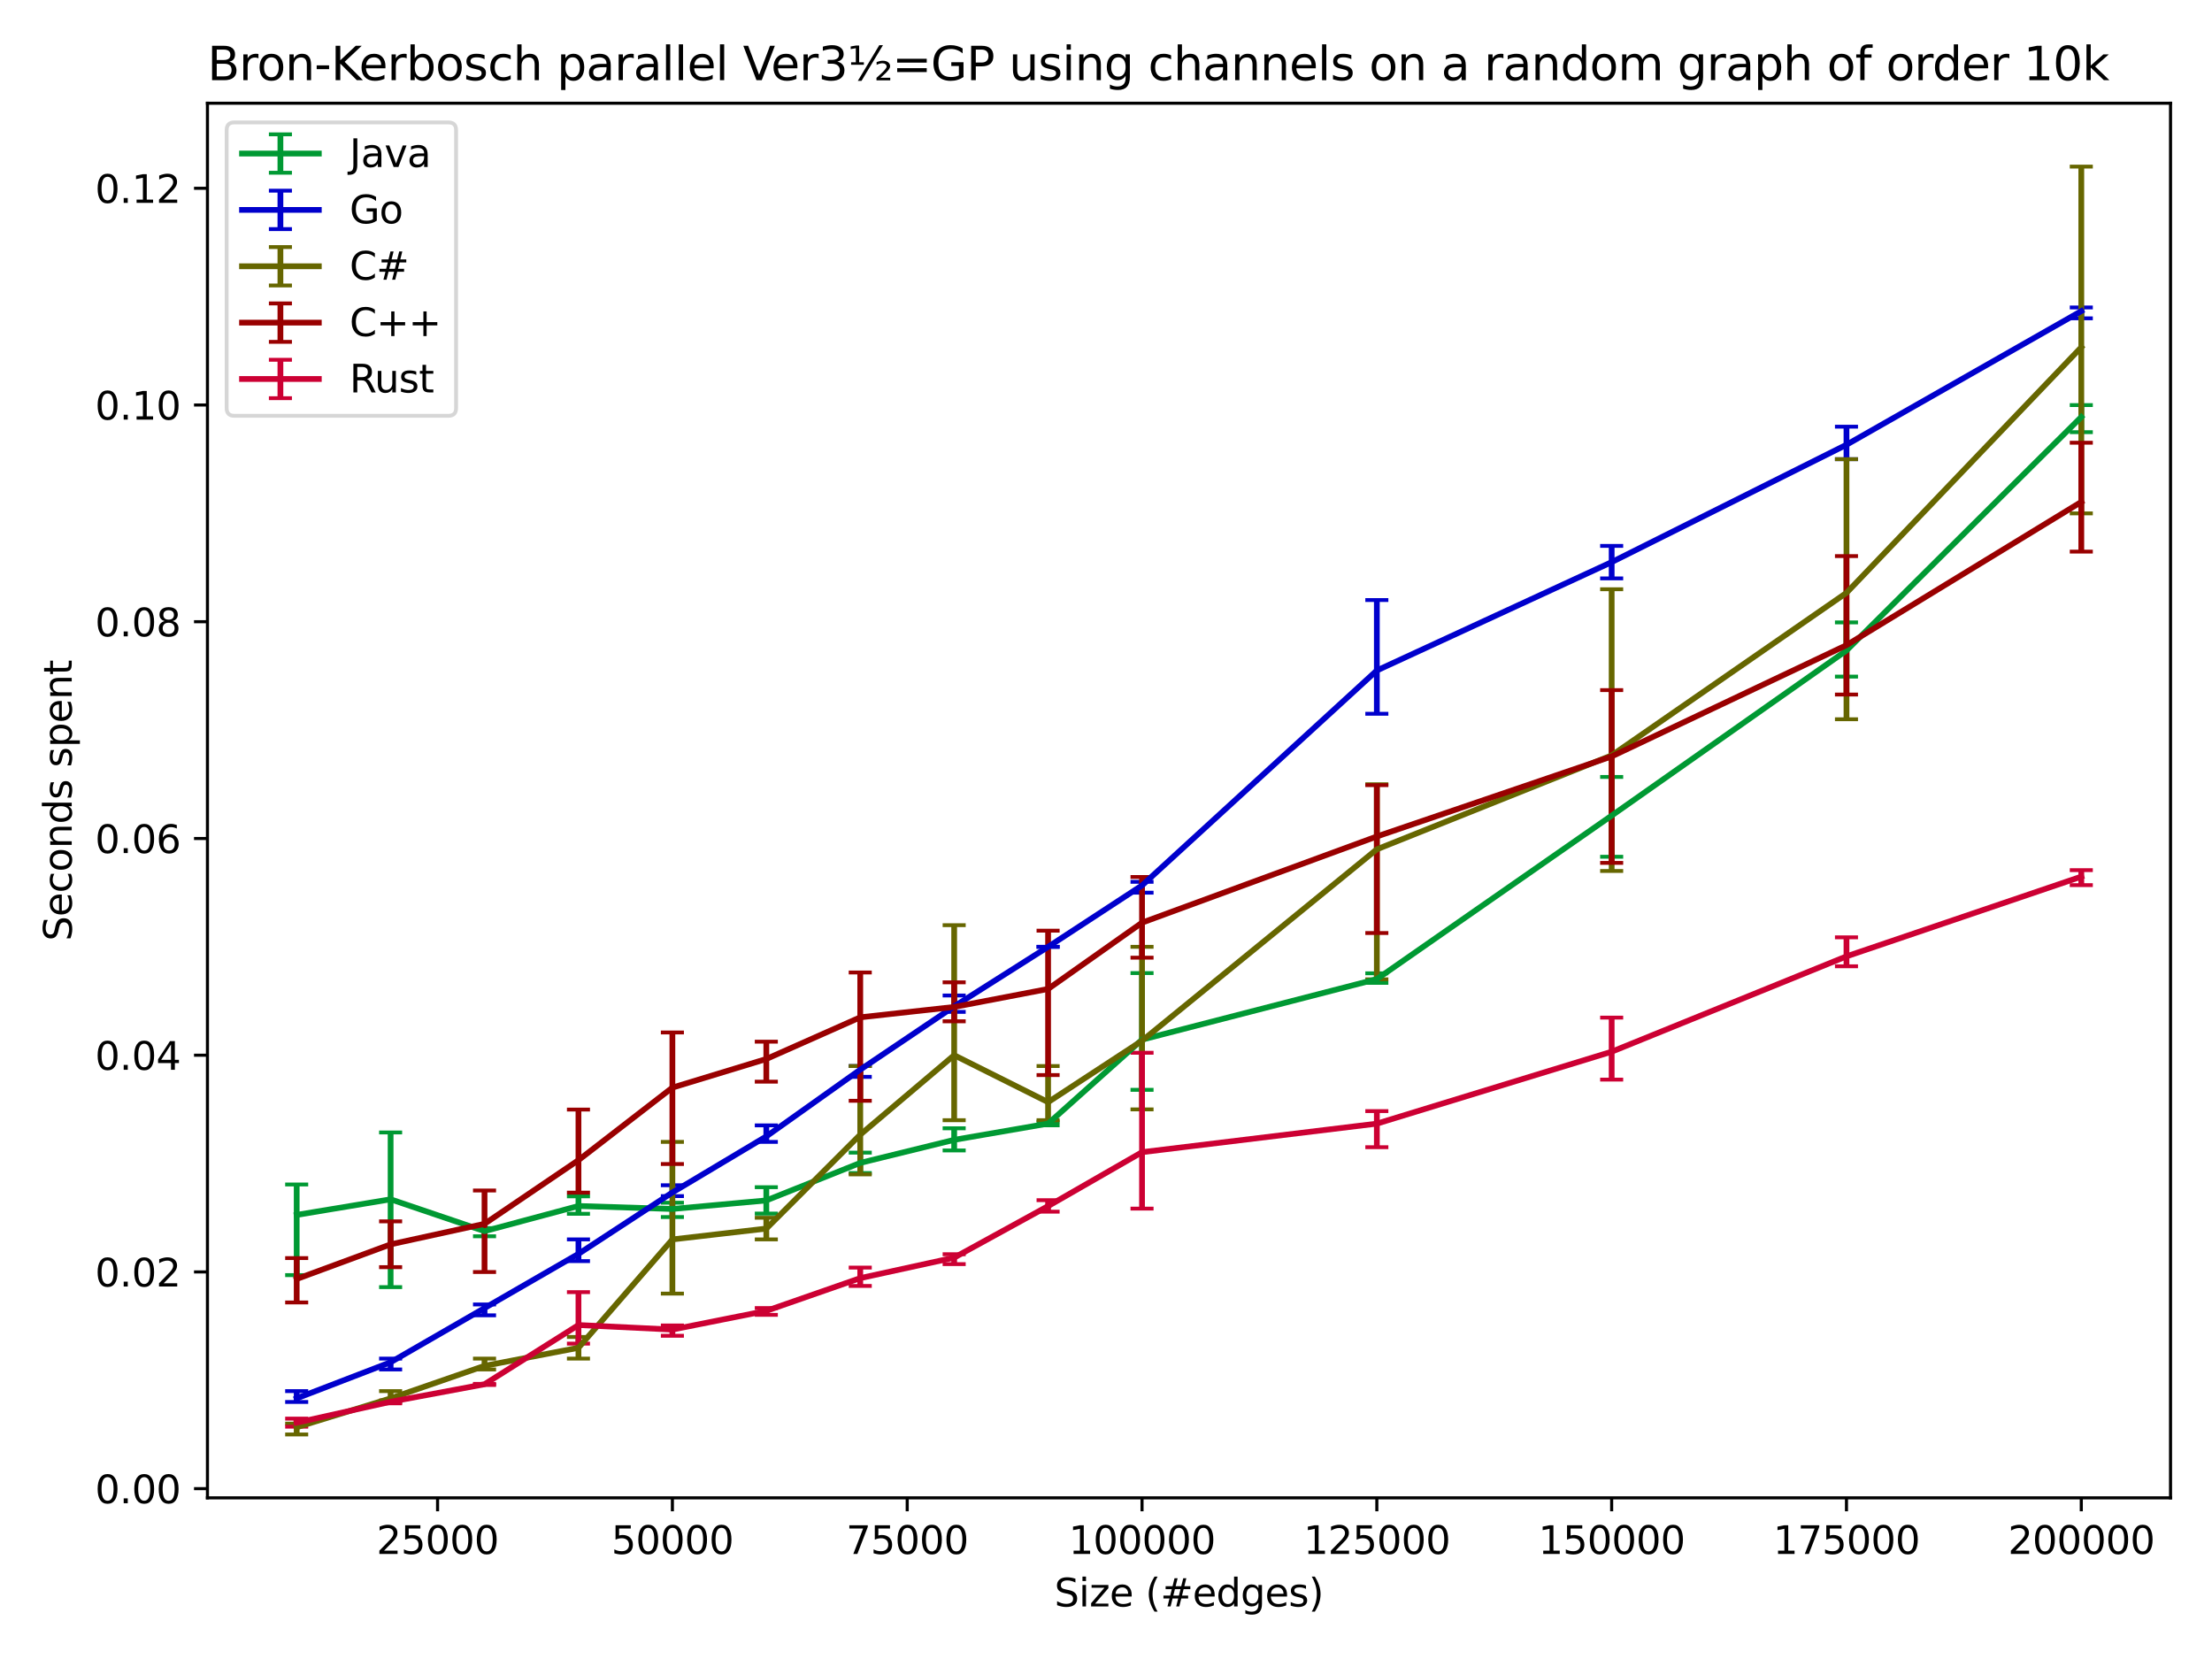<?xml version="1.0" encoding="utf-8" standalone="no"?>
<!DOCTYPE svg PUBLIC "-//W3C//DTD SVG 1.1//EN"
  "http://www.w3.org/Graphics/SVG/1.1/DTD/svg11.dtd">
<svg xmlns:xlink="http://www.w3.org/1999/xlink" width="576pt" height="432pt" viewBox="0 0 576 432" xmlns="http://www.w3.org/2000/svg" version="1.1">
 <defs>
  <style type="text/css">*{stroke-linejoin: round; stroke-linecap: butt}</style>
 </defs>
 <g id="figure_1">
  <g id="patch_1">
   <path d="M 0 432 
L 576 432 
L 576 0 
L 0 0 
z
" style="fill: #ffffff"/>
  </g>
  <g id="axes_1">
   <g id="patch_2">
    <path d="M 54.02 390.04 
L 565.2 390.04 
L 565.2 26.88 
L 54.02 26.88 
z
" style="fill: #ffffff"/>
   </g>
   <g id="matplotlib.axis_1">
    <g id="xtick_1">
     <g id="line2d_1">
      <defs>
       <path id="mc74f61fcfc" d="M 0 0 
L 0 3.5 
" style="stroke: #000000; stroke-width: 0.8"/>
      </defs>
      <g>
       <use xlink:href="#mc74f61fcfc" x="113.943" y="390.04" style="stroke: #000000; stroke-width: 0.8"/>
      </g>
     </g>
     <g id="text_1">
      <!-- 25000 -->
      <g transform="translate(98.037 404.638)scale(0.1 -0.1)">
       <defs>
        <path id="DejaVuSans-32" d="M 1228 531 
L 3431 531 
L 3431 0 
L 469 0 
L 469 531 
Q 828 903 1448 1529 
Q 2069 2156 2228 2338 
Q 2531 2678 2651 2914 
Q 2772 3150 2772 3378 
Q 2772 3750 2511 3984 
Q 2250 4219 1831 4219 
Q 1534 4219 1204 4116 
Q 875 4013 500 3803 
L 500 4441 
Q 881 4594 1212 4672 
Q 1544 4750 1819 4750 
Q 2544 4750 2975 4387 
Q 3406 4025 3406 3419 
Q 3406 3131 3298 2873 
Q 3191 2616 2906 2266 
Q 2828 2175 2409 1742 
Q 1991 1309 1228 531 
z
" transform="scale(0.016)"/>
        <path id="DejaVuSans-35" d="M 691 4666 
L 3169 4666 
L 3169 4134 
L 1269 4134 
L 1269 2991 
Q 1406 3038 1543 3061 
Q 1681 3084 1819 3084 
Q 2600 3084 3056 2656 
Q 3513 2228 3513 1497 
Q 3513 744 3044 326 
Q 2575 -91 1722 -91 
Q 1428 -91 1123 -41 
Q 819 9 494 109 
L 494 744 
Q 775 591 1075 516 
Q 1375 441 1709 441 
Q 2250 441 2565 725 
Q 2881 1009 2881 1497 
Q 2881 1984 2565 2268 
Q 2250 2553 1709 2553 
Q 1456 2553 1204 2497 
Q 953 2441 691 2322 
L 691 4666 
z
" transform="scale(0.016)"/>
        <path id="DejaVuSans-30" d="M 2034 4250 
Q 1547 4250 1301 3770 
Q 1056 3291 1056 2328 
Q 1056 1369 1301 889 
Q 1547 409 2034 409 
Q 2525 409 2770 889 
Q 3016 1369 3016 2328 
Q 3016 3291 2770 3770 
Q 2525 4250 2034 4250 
z
M 2034 4750 
Q 2819 4750 3233 4129 
Q 3647 3509 3647 2328 
Q 3647 1150 3233 529 
Q 2819 -91 2034 -91 
Q 1250 -91 836 529 
Q 422 1150 422 2328 
Q 422 3509 836 4129 
Q 1250 4750 2034 4750 
z
" transform="scale(0.016)"/>
       </defs>
       <use xlink:href="#DejaVuSans-32"/>
       <use xlink:href="#DejaVuSans-35" x="63.623"/>
       <use xlink:href="#DejaVuSans-30" x="127.246"/>
       <use xlink:href="#DejaVuSans-30" x="190.869"/>
       <use xlink:href="#DejaVuSans-30" x="254.492"/>
      </g>
     </g>
    </g>
    <g id="xtick_2">
     <g id="line2d_2">
      <g>
       <use xlink:href="#mc74f61fcfc" x="175.089" y="390.04" style="stroke: #000000; stroke-width: 0.8"/>
      </g>
     </g>
     <g id="text_2">
      <!-- 50000 -->
      <g transform="translate(159.183 404.638)scale(0.1 -0.1)">
       <use xlink:href="#DejaVuSans-35"/>
       <use xlink:href="#DejaVuSans-30" x="63.623"/>
       <use xlink:href="#DejaVuSans-30" x="127.246"/>
       <use xlink:href="#DejaVuSans-30" x="190.869"/>
       <use xlink:href="#DejaVuSans-30" x="254.492"/>
      </g>
     </g>
    </g>
    <g id="xtick_3">
     <g id="line2d_3">
      <g>
       <use xlink:href="#mc74f61fcfc" x="236.235" y="390.04" style="stroke: #000000; stroke-width: 0.8"/>
      </g>
     </g>
     <g id="text_3">
      <!-- 75000 -->
      <g transform="translate(220.329 404.638)scale(0.1 -0.1)">
       <defs>
        <path id="DejaVuSans-37" d="M 525 4666 
L 3525 4666 
L 3525 4397 
L 1831 0 
L 1172 0 
L 2766 4134 
L 525 4134 
L 525 4666 
z
" transform="scale(0.016)"/>
       </defs>
       <use xlink:href="#DejaVuSans-37"/>
       <use xlink:href="#DejaVuSans-35" x="63.623"/>
       <use xlink:href="#DejaVuSans-30" x="127.246"/>
       <use xlink:href="#DejaVuSans-30" x="190.869"/>
       <use xlink:href="#DejaVuSans-30" x="254.492"/>
      </g>
     </g>
    </g>
    <g id="xtick_4">
     <g id="line2d_4">
      <g>
       <use xlink:href="#mc74f61fcfc" x="297.381" y="390.04" style="stroke: #000000; stroke-width: 0.8"/>
      </g>
     </g>
     <g id="text_4">
      <!-- 100000 -->
      <g transform="translate(278.293 404.638)scale(0.1 -0.1)">
       <defs>
        <path id="DejaVuSans-31" d="M 794 531 
L 1825 531 
L 1825 4091 
L 703 3866 
L 703 4441 
L 1819 4666 
L 2450 4666 
L 2450 531 
L 3481 531 
L 3481 0 
L 794 0 
L 794 531 
z
" transform="scale(0.016)"/>
       </defs>
       <use xlink:href="#DejaVuSans-31"/>
       <use xlink:href="#DejaVuSans-30" x="63.623"/>
       <use xlink:href="#DejaVuSans-30" x="127.246"/>
       <use xlink:href="#DejaVuSans-30" x="190.869"/>
       <use xlink:href="#DejaVuSans-30" x="254.492"/>
       <use xlink:href="#DejaVuSans-30" x="318.115"/>
      </g>
     </g>
    </g>
    <g id="xtick_5">
     <g id="line2d_5">
      <g>
       <use xlink:href="#mc74f61fcfc" x="358.527" y="390.04" style="stroke: #000000; stroke-width: 0.8"/>
      </g>
     </g>
     <g id="text_5">
      <!-- 125000 -->
      <g transform="translate(339.439 404.638)scale(0.1 -0.1)">
       <use xlink:href="#DejaVuSans-31"/>
       <use xlink:href="#DejaVuSans-32" x="63.623"/>
       <use xlink:href="#DejaVuSans-35" x="127.246"/>
       <use xlink:href="#DejaVuSans-30" x="190.869"/>
       <use xlink:href="#DejaVuSans-30" x="254.492"/>
       <use xlink:href="#DejaVuSans-30" x="318.115"/>
      </g>
     </g>
    </g>
    <g id="xtick_6">
     <g id="line2d_6">
      <g>
       <use xlink:href="#mc74f61fcfc" x="419.673" y="390.04" style="stroke: #000000; stroke-width: 0.8"/>
      </g>
     </g>
     <g id="text_6">
      <!-- 150000 -->
      <g transform="translate(400.585 404.638)scale(0.1 -0.1)">
       <use xlink:href="#DejaVuSans-31"/>
       <use xlink:href="#DejaVuSans-35" x="63.623"/>
       <use xlink:href="#DejaVuSans-30" x="127.246"/>
       <use xlink:href="#DejaVuSans-30" x="190.869"/>
       <use xlink:href="#DejaVuSans-30" x="254.492"/>
       <use xlink:href="#DejaVuSans-30" x="318.115"/>
      </g>
     </g>
    </g>
    <g id="xtick_7">
     <g id="line2d_7">
      <g>
       <use xlink:href="#mc74f61fcfc" x="480.819" y="390.04" style="stroke: #000000; stroke-width: 0.8"/>
      </g>
     </g>
     <g id="text_7">
      <!-- 175000 -->
      <g transform="translate(461.731 404.638)scale(0.1 -0.1)">
       <use xlink:href="#DejaVuSans-31"/>
       <use xlink:href="#DejaVuSans-37" x="63.623"/>
       <use xlink:href="#DejaVuSans-35" x="127.246"/>
       <use xlink:href="#DejaVuSans-30" x="190.869"/>
       <use xlink:href="#DejaVuSans-30" x="254.492"/>
       <use xlink:href="#DejaVuSans-30" x="318.115"/>
      </g>
     </g>
    </g>
    <g id="xtick_8">
     <g id="line2d_8">
      <g>
       <use xlink:href="#mc74f61fcfc" x="541.965" y="390.04" style="stroke: #000000; stroke-width: 0.8"/>
      </g>
     </g>
     <g id="text_8">
      <!-- 200000 -->
      <g transform="translate(522.877 404.638)scale(0.1 -0.1)">
       <use xlink:href="#DejaVuSans-32"/>
       <use xlink:href="#DejaVuSans-30" x="63.623"/>
       <use xlink:href="#DejaVuSans-30" x="127.246"/>
       <use xlink:href="#DejaVuSans-30" x="190.869"/>
       <use xlink:href="#DejaVuSans-30" x="254.492"/>
       <use xlink:href="#DejaVuSans-30" x="318.115"/>
      </g>
     </g>
    </g>
    <g id="text_9">
     <!-- Size (#edges) -->
     <g transform="translate(274.559 418.317)scale(0.1 -0.1)">
      <defs>
       <path id="DejaVuSans-53" d="M 3425 4513 
L 3425 3897 
Q 3066 4069 2747 4153 
Q 2428 4238 2131 4238 
Q 1616 4238 1336 4038 
Q 1056 3838 1056 3469 
Q 1056 3159 1242 3001 
Q 1428 2844 1947 2747 
L 2328 2669 
Q 3034 2534 3370 2195 
Q 3706 1856 3706 1288 
Q 3706 609 3251 259 
Q 2797 -91 1919 -91 
Q 1588 -91 1214 -16 
Q 841 59 441 206 
L 441 856 
Q 825 641 1194 531 
Q 1563 422 1919 422 
Q 2459 422 2753 634 
Q 3047 847 3047 1241 
Q 3047 1584 2836 1778 
Q 2625 1972 2144 2069 
L 1759 2144 
Q 1053 2284 737 2584 
Q 422 2884 422 3419 
Q 422 4038 858 4394 
Q 1294 4750 2059 4750 
Q 2388 4750 2728 4690 
Q 3069 4631 3425 4513 
z
" transform="scale(0.016)"/>
       <path id="DejaVuSans-69" d="M 603 3500 
L 1178 3500 
L 1178 0 
L 603 0 
L 603 3500 
z
M 603 4863 
L 1178 4863 
L 1178 4134 
L 603 4134 
L 603 4863 
z
" transform="scale(0.016)"/>
       <path id="DejaVuSans-7a" d="M 353 3500 
L 3084 3500 
L 3084 2975 
L 922 459 
L 3084 459 
L 3084 0 
L 275 0 
L 275 525 
L 2438 3041 
L 353 3041 
L 353 3500 
z
" transform="scale(0.016)"/>
       <path id="DejaVuSans-65" d="M 3597 1894 
L 3597 1613 
L 953 1613 
Q 991 1019 1311 708 
Q 1631 397 2203 397 
Q 2534 397 2845 478 
Q 3156 559 3463 722 
L 3463 178 
Q 3153 47 2828 -22 
Q 2503 -91 2169 -91 
Q 1331 -91 842 396 
Q 353 884 353 1716 
Q 353 2575 817 3079 
Q 1281 3584 2069 3584 
Q 2775 3584 3186 3129 
Q 3597 2675 3597 1894 
z
M 3022 2063 
Q 3016 2534 2758 2815 
Q 2500 3097 2075 3097 
Q 1594 3097 1305 2825 
Q 1016 2553 972 2059 
L 3022 2063 
z
" transform="scale(0.016)"/>
       <path id="DejaVuSans-20" transform="scale(0.016)"/>
       <path id="DejaVuSans-28" d="M 1984 4856 
Q 1566 4138 1362 3434 
Q 1159 2731 1159 2009 
Q 1159 1288 1364 580 
Q 1569 -128 1984 -844 
L 1484 -844 
Q 1016 -109 783 600 
Q 550 1309 550 2009 
Q 550 2706 781 3412 
Q 1013 4119 1484 4856 
L 1984 4856 
z
" transform="scale(0.016)"/>
       <path id="DejaVuSans-23" d="M 3272 2816 
L 2363 2816 
L 2100 1772 
L 3016 1772 
L 3272 2816 
z
M 2803 4594 
L 2478 3297 
L 3391 3297 
L 3719 4594 
L 4219 4594 
L 3897 3297 
L 4872 3297 
L 4872 2816 
L 3775 2816 
L 3519 1772 
L 4513 1772 
L 4513 1294 
L 3397 1294 
L 3072 0 
L 2572 0 
L 2894 1294 
L 1978 1294 
L 1656 0 
L 1153 0 
L 1478 1294 
L 494 1294 
L 494 1772 
L 1594 1772 
L 1856 2816 
L 850 2816 
L 850 3297 
L 1978 3297 
L 2297 4594 
L 2803 4594 
z
" transform="scale(0.016)"/>
       <path id="DejaVuSans-64" d="M 2906 2969 
L 2906 4863 
L 3481 4863 
L 3481 0 
L 2906 0 
L 2906 525 
Q 2725 213 2448 61 
Q 2172 -91 1784 -91 
Q 1150 -91 751 415 
Q 353 922 353 1747 
Q 353 2572 751 3078 
Q 1150 3584 1784 3584 
Q 2172 3584 2448 3432 
Q 2725 3281 2906 2969 
z
M 947 1747 
Q 947 1113 1208 752 
Q 1469 391 1925 391 
Q 2381 391 2643 752 
Q 2906 1113 2906 1747 
Q 2906 2381 2643 2742 
Q 2381 3103 1925 3103 
Q 1469 3103 1208 2742 
Q 947 2381 947 1747 
z
" transform="scale(0.016)"/>
       <path id="DejaVuSans-67" d="M 2906 1791 
Q 2906 2416 2648 2759 
Q 2391 3103 1925 3103 
Q 1463 3103 1205 2759 
Q 947 2416 947 1791 
Q 947 1169 1205 825 
Q 1463 481 1925 481 
Q 2391 481 2648 825 
Q 2906 1169 2906 1791 
z
M 3481 434 
Q 3481 -459 3084 -895 
Q 2688 -1331 1869 -1331 
Q 1566 -1331 1297 -1286 
Q 1028 -1241 775 -1147 
L 775 -588 
Q 1028 -725 1275 -790 
Q 1522 -856 1778 -856 
Q 2344 -856 2625 -561 
Q 2906 -266 2906 331 
L 2906 616 
Q 2728 306 2450 153 
Q 2172 0 1784 0 
Q 1141 0 747 490 
Q 353 981 353 1791 
Q 353 2603 747 3093 
Q 1141 3584 1784 3584 
Q 2172 3584 2450 3431 
Q 2728 3278 2906 2969 
L 2906 3500 
L 3481 3500 
L 3481 434 
z
" transform="scale(0.016)"/>
       <path id="DejaVuSans-73" d="M 2834 3397 
L 2834 2853 
Q 2591 2978 2328 3040 
Q 2066 3103 1784 3103 
Q 1356 3103 1142 2972 
Q 928 2841 928 2578 
Q 928 2378 1081 2264 
Q 1234 2150 1697 2047 
L 1894 2003 
Q 2506 1872 2764 1633 
Q 3022 1394 3022 966 
Q 3022 478 2636 193 
Q 2250 -91 1575 -91 
Q 1294 -91 989 -36 
Q 684 19 347 128 
L 347 722 
Q 666 556 975 473 
Q 1284 391 1588 391 
Q 1994 391 2212 530 
Q 2431 669 2431 922 
Q 2431 1156 2273 1281 
Q 2116 1406 1581 1522 
L 1381 1569 
Q 847 1681 609 1914 
Q 372 2147 372 2553 
Q 372 3047 722 3315 
Q 1072 3584 1716 3584 
Q 2034 3584 2315 3537 
Q 2597 3491 2834 3397 
z
" transform="scale(0.016)"/>
       <path id="DejaVuSans-29" d="M 513 4856 
L 1013 4856 
Q 1481 4119 1714 3412 
Q 1947 2706 1947 2009 
Q 1947 1309 1714 600 
Q 1481 -109 1013 -844 
L 513 -844 
Q 928 -128 1133 580 
Q 1338 1288 1338 2009 
Q 1338 2731 1133 3434 
Q 928 4138 513 4856 
z
" transform="scale(0.016)"/>
      </defs>
      <use xlink:href="#DejaVuSans-53"/>
      <use xlink:href="#DejaVuSans-69" x="63.477"/>
      <use xlink:href="#DejaVuSans-7a" x="91.26"/>
      <use xlink:href="#DejaVuSans-65" x="143.75"/>
      <use xlink:href="#DejaVuSans-20" x="205.273"/>
      <use xlink:href="#DejaVuSans-28" x="237.061"/>
      <use xlink:href="#DejaVuSans-23" x="276.074"/>
      <use xlink:href="#DejaVuSans-65" x="359.863"/>
      <use xlink:href="#DejaVuSans-64" x="421.387"/>
      <use xlink:href="#DejaVuSans-67" x="484.863"/>
      <use xlink:href="#DejaVuSans-65" x="548.34"/>
      <use xlink:href="#DejaVuSans-73" x="609.863"/>
      <use xlink:href="#DejaVuSans-29" x="661.963"/>
     </g>
    </g>
   </g>
   <g id="matplotlib.axis_2">
    <g id="ytick_1">
     <g id="line2d_9">
      <defs>
       <path id="m7eb1c47a8f" d="M 0 0 
L -3.5 0 
" style="stroke: #000000; stroke-width: 0.8"/>
      </defs>
      <g>
       <use xlink:href="#m7eb1c47a8f" x="54.02" y="387.642" style="stroke: #000000; stroke-width: 0.8"/>
      </g>
     </g>
     <g id="text_10">
      <!-- 0.00 -->
      <g transform="translate(24.754 391.441)scale(0.1 -0.1)">
       <defs>
        <path id="DejaVuSans-2e" d="M 684 794 
L 1344 794 
L 1344 0 
L 684 0 
L 684 794 
z
" transform="scale(0.016)"/>
       </defs>
       <use xlink:href="#DejaVuSans-30"/>
       <use xlink:href="#DejaVuSans-2e" x="63.623"/>
       <use xlink:href="#DejaVuSans-30" x="95.41"/>
       <use xlink:href="#DejaVuSans-30" x="159.033"/>
      </g>
     </g>
    </g>
    <g id="ytick_2">
     <g id="line2d_10">
      <g>
       <use xlink:href="#m7eb1c47a8f" x="54.02" y="331.206" style="stroke: #000000; stroke-width: 0.8"/>
      </g>
     </g>
     <g id="text_11">
      <!-- 0.02 -->
      <g transform="translate(24.754 335.006)scale(0.1 -0.1)">
       <use xlink:href="#DejaVuSans-30"/>
       <use xlink:href="#DejaVuSans-2e" x="63.623"/>
       <use xlink:href="#DejaVuSans-30" x="95.41"/>
       <use xlink:href="#DejaVuSans-32" x="159.033"/>
      </g>
     </g>
    </g>
    <g id="ytick_3">
     <g id="line2d_11">
      <g>
       <use xlink:href="#m7eb1c47a8f" x="54.02" y="274.771" style="stroke: #000000; stroke-width: 0.8"/>
      </g>
     </g>
     <g id="text_12">
      <!-- 0.04 -->
      <g transform="translate(24.754 278.57)scale(0.1 -0.1)">
       <defs>
        <path id="DejaVuSans-34" d="M 2419 4116 
L 825 1625 
L 2419 1625 
L 2419 4116 
z
M 2253 4666 
L 3047 4666 
L 3047 1625 
L 3713 1625 
L 3713 1100 
L 3047 1100 
L 3047 0 
L 2419 0 
L 2419 1100 
L 313 1100 
L 313 1709 
L 2253 4666 
z
" transform="scale(0.016)"/>
       </defs>
       <use xlink:href="#DejaVuSans-30"/>
       <use xlink:href="#DejaVuSans-2e" x="63.623"/>
       <use xlink:href="#DejaVuSans-30" x="95.41"/>
       <use xlink:href="#DejaVuSans-34" x="159.033"/>
      </g>
     </g>
    </g>
    <g id="ytick_4">
     <g id="line2d_12">
      <g>
       <use xlink:href="#m7eb1c47a8f" x="54.02" y="218.336" style="stroke: #000000; stroke-width: 0.8"/>
      </g>
     </g>
     <g id="text_13">
      <!-- 0.06 -->
      <g transform="translate(24.754 222.135)scale(0.1 -0.1)">
       <defs>
        <path id="DejaVuSans-36" d="M 2113 2584 
Q 1688 2584 1439 2293 
Q 1191 2003 1191 1497 
Q 1191 994 1439 701 
Q 1688 409 2113 409 
Q 2538 409 2786 701 
Q 3034 994 3034 1497 
Q 3034 2003 2786 2293 
Q 2538 2584 2113 2584 
z
M 3366 4563 
L 3366 3988 
Q 3128 4100 2886 4159 
Q 2644 4219 2406 4219 
Q 1781 4219 1451 3797 
Q 1122 3375 1075 2522 
Q 1259 2794 1537 2939 
Q 1816 3084 2150 3084 
Q 2853 3084 3261 2657 
Q 3669 2231 3669 1497 
Q 3669 778 3244 343 
Q 2819 -91 2113 -91 
Q 1303 -91 875 529 
Q 447 1150 447 2328 
Q 447 3434 972 4092 
Q 1497 4750 2381 4750 
Q 2619 4750 2861 4703 
Q 3103 4656 3366 4563 
z
" transform="scale(0.016)"/>
       </defs>
       <use xlink:href="#DejaVuSans-30"/>
       <use xlink:href="#DejaVuSans-2e" x="63.623"/>
       <use xlink:href="#DejaVuSans-30" x="95.41"/>
       <use xlink:href="#DejaVuSans-36" x="159.033"/>
      </g>
     </g>
    </g>
    <g id="ytick_5">
     <g id="line2d_13">
      <g>
       <use xlink:href="#m7eb1c47a8f" x="54.02" y="161.901" style="stroke: #000000; stroke-width: 0.8"/>
      </g>
     </g>
     <g id="text_14">
      <!-- 0.08 -->
      <g transform="translate(24.754 165.7)scale(0.1 -0.1)">
       <defs>
        <path id="DejaVuSans-38" d="M 2034 2216 
Q 1584 2216 1326 1975 
Q 1069 1734 1069 1313 
Q 1069 891 1326 650 
Q 1584 409 2034 409 
Q 2484 409 2743 651 
Q 3003 894 3003 1313 
Q 3003 1734 2745 1975 
Q 2488 2216 2034 2216 
z
M 1403 2484 
Q 997 2584 770 2862 
Q 544 3141 544 3541 
Q 544 4100 942 4425 
Q 1341 4750 2034 4750 
Q 2731 4750 3128 4425 
Q 3525 4100 3525 3541 
Q 3525 3141 3298 2862 
Q 3072 2584 2669 2484 
Q 3125 2378 3379 2068 
Q 3634 1759 3634 1313 
Q 3634 634 3220 271 
Q 2806 -91 2034 -91 
Q 1263 -91 848 271 
Q 434 634 434 1313 
Q 434 1759 690 2068 
Q 947 2378 1403 2484 
z
M 1172 3481 
Q 1172 3119 1398 2916 
Q 1625 2713 2034 2713 
Q 2441 2713 2670 2916 
Q 2900 3119 2900 3481 
Q 2900 3844 2670 4047 
Q 2441 4250 2034 4250 
Q 1625 4250 1398 4047 
Q 1172 3844 1172 3481 
z
" transform="scale(0.016)"/>
       </defs>
       <use xlink:href="#DejaVuSans-30"/>
       <use xlink:href="#DejaVuSans-2e" x="63.623"/>
       <use xlink:href="#DejaVuSans-30" x="95.41"/>
       <use xlink:href="#DejaVuSans-38" x="159.033"/>
      </g>
     </g>
    </g>
    <g id="ytick_6">
     <g id="line2d_14">
      <g>
       <use xlink:href="#m7eb1c47a8f" x="54.02" y="105.466" style="stroke: #000000; stroke-width: 0.8"/>
      </g>
     </g>
     <g id="text_15">
      <!-- 0.10 -->
      <g transform="translate(24.754 109.265)scale(0.1 -0.1)">
       <use xlink:href="#DejaVuSans-30"/>
       <use xlink:href="#DejaVuSans-2e" x="63.623"/>
       <use xlink:href="#DejaVuSans-31" x="95.41"/>
       <use xlink:href="#DejaVuSans-30" x="159.033"/>
      </g>
     </g>
    </g>
    <g id="ytick_7">
     <g id="line2d_15">
      <g>
       <use xlink:href="#m7eb1c47a8f" x="54.02" y="49.031" style="stroke: #000000; stroke-width: 0.8"/>
      </g>
     </g>
     <g id="text_16">
      <!-- 0.12 -->
      <g transform="translate(24.754 52.83)scale(0.1 -0.1)">
       <use xlink:href="#DejaVuSans-30"/>
       <use xlink:href="#DejaVuSans-2e" x="63.623"/>
       <use xlink:href="#DejaVuSans-31" x="95.41"/>
       <use xlink:href="#DejaVuSans-32" x="159.033"/>
      </g>
     </g>
    </g>
    <g id="text_17">
     <!-- Seconds spent -->
     <g transform="translate(18.675 245.04)rotate(-90)scale(0.1 -0.1)">
      <defs>
       <path id="DejaVuSans-63" d="M 3122 3366 
L 3122 2828 
Q 2878 2963 2633 3030 
Q 2388 3097 2138 3097 
Q 1578 3097 1268 2742 
Q 959 2388 959 1747 
Q 959 1106 1268 751 
Q 1578 397 2138 397 
Q 2388 397 2633 464 
Q 2878 531 3122 666 
L 3122 134 
Q 2881 22 2623 -34 
Q 2366 -91 2075 -91 
Q 1284 -91 818 406 
Q 353 903 353 1747 
Q 353 2603 823 3093 
Q 1294 3584 2113 3584 
Q 2378 3584 2631 3529 
Q 2884 3475 3122 3366 
z
" transform="scale(0.016)"/>
       <path id="DejaVuSans-6f" d="M 1959 3097 
Q 1497 3097 1228 2736 
Q 959 2375 959 1747 
Q 959 1119 1226 758 
Q 1494 397 1959 397 
Q 2419 397 2687 759 
Q 2956 1122 2956 1747 
Q 2956 2369 2687 2733 
Q 2419 3097 1959 3097 
z
M 1959 3584 
Q 2709 3584 3137 3096 
Q 3566 2609 3566 1747 
Q 3566 888 3137 398 
Q 2709 -91 1959 -91 
Q 1206 -91 779 398 
Q 353 888 353 1747 
Q 353 2609 779 3096 
Q 1206 3584 1959 3584 
z
" transform="scale(0.016)"/>
       <path id="DejaVuSans-6e" d="M 3513 2113 
L 3513 0 
L 2938 0 
L 2938 2094 
Q 2938 2591 2744 2837 
Q 2550 3084 2163 3084 
Q 1697 3084 1428 2787 
Q 1159 2491 1159 1978 
L 1159 0 
L 581 0 
L 581 3500 
L 1159 3500 
L 1159 2956 
Q 1366 3272 1645 3428 
Q 1925 3584 2291 3584 
Q 2894 3584 3203 3211 
Q 3513 2838 3513 2113 
z
" transform="scale(0.016)"/>
       <path id="DejaVuSans-70" d="M 1159 525 
L 1159 -1331 
L 581 -1331 
L 581 3500 
L 1159 3500 
L 1159 2969 
Q 1341 3281 1617 3432 
Q 1894 3584 2278 3584 
Q 2916 3584 3314 3078 
Q 3713 2572 3713 1747 
Q 3713 922 3314 415 
Q 2916 -91 2278 -91 
Q 1894 -91 1617 61 
Q 1341 213 1159 525 
z
M 3116 1747 
Q 3116 2381 2855 2742 
Q 2594 3103 2138 3103 
Q 1681 3103 1420 2742 
Q 1159 2381 1159 1747 
Q 1159 1113 1420 752 
Q 1681 391 2138 391 
Q 2594 391 2855 752 
Q 3116 1113 3116 1747 
z
" transform="scale(0.016)"/>
       <path id="DejaVuSans-74" d="M 1172 4494 
L 1172 3500 
L 2356 3500 
L 2356 3053 
L 1172 3053 
L 1172 1153 
Q 1172 725 1289 603 
Q 1406 481 1766 481 
L 2356 481 
L 2356 0 
L 1766 0 
Q 1100 0 847 248 
Q 594 497 594 1153 
L 594 3053 
L 172 3053 
L 172 3500 
L 594 3500 
L 594 4494 
L 1172 4494 
z
" transform="scale(0.016)"/>
      </defs>
      <use xlink:href="#DejaVuSans-53"/>
      <use xlink:href="#DejaVuSans-65" x="63.477"/>
      <use xlink:href="#DejaVuSans-63" x="125"/>
      <use xlink:href="#DejaVuSans-6f" x="179.98"/>
      <use xlink:href="#DejaVuSans-6e" x="241.162"/>
      <use xlink:href="#DejaVuSans-64" x="304.541"/>
      <use xlink:href="#DejaVuSans-73" x="368.018"/>
      <use xlink:href="#DejaVuSans-20" x="420.117"/>
      <use xlink:href="#DejaVuSans-73" x="451.904"/>
      <use xlink:href="#DejaVuSans-70" x="504.004"/>
      <use xlink:href="#DejaVuSans-65" x="567.48"/>
      <use xlink:href="#DejaVuSans-6e" x="629.004"/>
      <use xlink:href="#DejaVuSans-74" x="692.383"/>
     </g>
    </g>
   </g>
   <g id="LineCollection_1">
    <path d="M 77.255 332.036 
L 77.255 308.443 
" clip-path="url(#pa6ebc073c4)" style="fill: none; stroke: #009933; stroke-width: 1.5"/>
    <path d="M 101.714 335.157 
L 101.714 294.885 
" clip-path="url(#pa6ebc073c4)" style="fill: none; stroke: #009933; stroke-width: 1.5"/>
    <path d="M 126.172 321.92 
L 126.172 319.801 
" clip-path="url(#pa6ebc073c4)" style="fill: none; stroke: #009933; stroke-width: 1.5"/>
    <path d="M 150.631 316.073 
L 150.631 311.522 
" clip-path="url(#pa6ebc073c4)" style="fill: none; stroke: #009933; stroke-width: 1.5"/>
    <path d="M 175.089 316.909 
L 175.089 313.178 
" clip-path="url(#pa6ebc073c4)" style="fill: none; stroke: #009933; stroke-width: 1.5"/>
    <path d="M 199.547 316.017 
L 199.547 309.149 
" clip-path="url(#pa6ebc073c4)" style="fill: none; stroke: #009933; stroke-width: 1.5"/>
    <path d="M 224.006 305.458 
L 224.006 300.144 
" clip-path="url(#pa6ebc073c4)" style="fill: none; stroke: #009933; stroke-width: 1.5"/>
    <path d="M 248.464 299.577 
L 248.464 293.807 
" clip-path="url(#pa6ebc073c4)" style="fill: none; stroke: #009933; stroke-width: 1.5"/>
    <path d="M 272.922 293.022 
L 272.922 292.119 
" clip-path="url(#pa6ebc073c4)" style="fill: none; stroke: #009933; stroke-width: 1.5"/>
    <path d="M 297.381 283.792 
L 297.381 253.391 
" clip-path="url(#pa6ebc073c4)" style="fill: none; stroke: #009933; stroke-width: 1.5"/>
    <path d="M 358.527 255.93 
L 358.527 253.442 
" clip-path="url(#pa6ebc073c4)" style="fill: none; stroke: #009933; stroke-width: 1.5"/>
    <path d="M 419.673 223.096 
L 419.673 202.309 
" clip-path="url(#pa6ebc073c4)" style="fill: none; stroke: #009933; stroke-width: 1.5"/>
    <path d="M 480.819 176.193 
L 480.819 162.073 
" clip-path="url(#pa6ebc073c4)" style="fill: none; stroke: #009933; stroke-width: 1.5"/>
    <path d="M 541.965 112.534 
L 541.965 105.491 
" clip-path="url(#pa6ebc073c4)" style="fill: none; stroke: #009933; stroke-width: 1.5"/>
   </g>
   <g id="line2d_16">
    <defs>
     <path id="m567d63a80a" d="M 3 0 
L -3 -0 
" style="stroke: #009933"/>
    </defs>
    <g clip-path="url(#pa6ebc073c4)">
     <use xlink:href="#m567d63a80a" x="77.255" y="332.036" style="fill: #009933; stroke: #009933"/>
     <use xlink:href="#m567d63a80a" x="101.714" y="335.157" style="fill: #009933; stroke: #009933"/>
     <use xlink:href="#m567d63a80a" x="126.172" y="321.92" style="fill: #009933; stroke: #009933"/>
     <use xlink:href="#m567d63a80a" x="150.631" y="316.073" style="fill: #009933; stroke: #009933"/>
     <use xlink:href="#m567d63a80a" x="175.089" y="316.909" style="fill: #009933; stroke: #009933"/>
     <use xlink:href="#m567d63a80a" x="199.547" y="316.017" style="fill: #009933; stroke: #009933"/>
     <use xlink:href="#m567d63a80a" x="224.006" y="305.458" style="fill: #009933; stroke: #009933"/>
     <use xlink:href="#m567d63a80a" x="248.464" y="299.577" style="fill: #009933; stroke: #009933"/>
     <use xlink:href="#m567d63a80a" x="272.922" y="293.022" style="fill: #009933; stroke: #009933"/>
     <use xlink:href="#m567d63a80a" x="297.381" y="283.792" style="fill: #009933; stroke: #009933"/>
     <use xlink:href="#m567d63a80a" x="358.527" y="255.93" style="fill: #009933; stroke: #009933"/>
     <use xlink:href="#m567d63a80a" x="419.673" y="223.096" style="fill: #009933; stroke: #009933"/>
     <use xlink:href="#m567d63a80a" x="480.819" y="176.193" style="fill: #009933; stroke: #009933"/>
     <use xlink:href="#m567d63a80a" x="541.965" y="112.534" style="fill: #009933; stroke: #009933"/>
    </g>
   </g>
   <g id="line2d_17">
    <g clip-path="url(#pa6ebc073c4)">
     <use xlink:href="#m567d63a80a" x="77.255" y="308.443" style="fill: #009933; stroke: #009933"/>
     <use xlink:href="#m567d63a80a" x="101.714" y="294.885" style="fill: #009933; stroke: #009933"/>
     <use xlink:href="#m567d63a80a" x="126.172" y="319.801" style="fill: #009933; stroke: #009933"/>
     <use xlink:href="#m567d63a80a" x="150.631" y="311.522" style="fill: #009933; stroke: #009933"/>
     <use xlink:href="#m567d63a80a" x="175.089" y="313.178" style="fill: #009933; stroke: #009933"/>
     <use xlink:href="#m567d63a80a" x="199.547" y="309.149" style="fill: #009933; stroke: #009933"/>
     <use xlink:href="#m567d63a80a" x="224.006" y="300.144" style="fill: #009933; stroke: #009933"/>
     <use xlink:href="#m567d63a80a" x="248.464" y="293.807" style="fill: #009933; stroke: #009933"/>
     <use xlink:href="#m567d63a80a" x="272.922" y="292.119" style="fill: #009933; stroke: #009933"/>
     <use xlink:href="#m567d63a80a" x="297.381" y="253.391" style="fill: #009933; stroke: #009933"/>
     <use xlink:href="#m567d63a80a" x="358.527" y="253.442" style="fill: #009933; stroke: #009933"/>
     <use xlink:href="#m567d63a80a" x="419.673" y="202.309" style="fill: #009933; stroke: #009933"/>
     <use xlink:href="#m567d63a80a" x="480.819" y="162.073" style="fill: #009933; stroke: #009933"/>
     <use xlink:href="#m567d63a80a" x="541.965" y="105.491" style="fill: #009933; stroke: #009933"/>
    </g>
   </g>
   <g id="LineCollection_2">
    <path d="M 77.255 365.07 
L 77.255 362.246 
" clip-path="url(#pa6ebc073c4)" style="fill: none; stroke: #0000cc; stroke-width: 1.5"/>
    <path d="M 101.714 356.608 
L 101.714 353.778 
" clip-path="url(#pa6ebc073c4)" style="fill: none; stroke: #0000cc; stroke-width: 1.5"/>
    <path d="M 126.172 342.499 
L 126.172 339.674 
" clip-path="url(#pa6ebc073c4)" style="fill: none; stroke: #0000cc; stroke-width: 1.5"/>
    <path d="M 150.631 328.385 
L 150.631 322.738 
" clip-path="url(#pa6ebc073c4)" style="fill: none; stroke: #0000cc; stroke-width: 1.5"/>
    <path d="M 175.089 311.457 
L 175.089 308.632 
" clip-path="url(#pa6ebc073c4)" style="fill: none; stroke: #0000cc; stroke-width: 1.5"/>
    <path d="M 199.547 297.345 
L 199.547 293.051 
" clip-path="url(#pa6ebc073c4)" style="fill: none; stroke: #0000cc; stroke-width: 1.5"/>
    <path d="M 224.006 280.412 
L 224.006 277.59 
" clip-path="url(#pa6ebc073c4)" style="fill: none; stroke: #0000cc; stroke-width: 1.5"/>
    <path d="M 248.464 263.487 
L 248.464 259.226 
" clip-path="url(#pa6ebc073c4)" style="fill: none; stroke: #0000cc; stroke-width: 1.5"/>
    <path d="M 272.922 246.554 
L 272.922 246.554 
" clip-path="url(#pa6ebc073c4)" style="fill: none; stroke: #0000cc; stroke-width: 1.5"/>
    <path d="M 297.381 232.445 
L 297.381 229.62 
" clip-path="url(#pa6ebc073c4)" style="fill: none; stroke: #0000cc; stroke-width: 1.5"/>
    <path d="M 358.527 185.861 
L 358.527 156.255 
" clip-path="url(#pa6ebc073c4)" style="fill: none; stroke: #0000cc; stroke-width: 1.5"/>
    <path d="M 419.673 150.617 
L 419.673 142.146 
" clip-path="url(#pa6ebc073c4)" style="fill: none; stroke: #0000cc; stroke-width: 1.5"/>
    <path d="M 480.819 119.575 
L 480.819 111.112 
" clip-path="url(#pa6ebc073c4)" style="fill: none; stroke: #0000cc; stroke-width: 1.5"/>
    <path d="M 541.965 82.895 
L 541.965 80.067 
" clip-path="url(#pa6ebc073c4)" style="fill: none; stroke: #0000cc; stroke-width: 1.5"/>
   </g>
   <g id="line2d_18">
    <defs>
     <path id="m71e13e22db" d="M 3 0 
L -3 -0 
" style="stroke: #0000cc"/>
    </defs>
    <g clip-path="url(#pa6ebc073c4)">
     <use xlink:href="#m71e13e22db" x="77.255" y="365.07" style="fill: #0000cc; stroke: #0000cc"/>
     <use xlink:href="#m71e13e22db" x="101.714" y="356.608" style="fill: #0000cc; stroke: #0000cc"/>
     <use xlink:href="#m71e13e22db" x="126.172" y="342.499" style="fill: #0000cc; stroke: #0000cc"/>
     <use xlink:href="#m71e13e22db" x="150.631" y="328.385" style="fill: #0000cc; stroke: #0000cc"/>
     <use xlink:href="#m71e13e22db" x="175.089" y="311.457" style="fill: #0000cc; stroke: #0000cc"/>
     <use xlink:href="#m71e13e22db" x="199.547" y="297.345" style="fill: #0000cc; stroke: #0000cc"/>
     <use xlink:href="#m71e13e22db" x="224.006" y="280.412" style="fill: #0000cc; stroke: #0000cc"/>
     <use xlink:href="#m71e13e22db" x="248.464" y="263.487" style="fill: #0000cc; stroke: #0000cc"/>
     <use xlink:href="#m71e13e22db" x="272.922" y="246.554" style="fill: #0000cc; stroke: #0000cc"/>
     <use xlink:href="#m71e13e22db" x="297.381" y="232.445" style="fill: #0000cc; stroke: #0000cc"/>
     <use xlink:href="#m71e13e22db" x="358.527" y="185.861" style="fill: #0000cc; stroke: #0000cc"/>
     <use xlink:href="#m71e13e22db" x="419.673" y="150.617" style="fill: #0000cc; stroke: #0000cc"/>
     <use xlink:href="#m71e13e22db" x="480.819" y="119.575" style="fill: #0000cc; stroke: #0000cc"/>
     <use xlink:href="#m71e13e22db" x="541.965" y="82.895" style="fill: #0000cc; stroke: #0000cc"/>
    </g>
   </g>
   <g id="line2d_19">
    <g clip-path="url(#pa6ebc073c4)">
     <use xlink:href="#m71e13e22db" x="77.255" y="362.246" style="fill: #0000cc; stroke: #0000cc"/>
     <use xlink:href="#m71e13e22db" x="101.714" y="353.778" style="fill: #0000cc; stroke: #0000cc"/>
     <use xlink:href="#m71e13e22db" x="126.172" y="339.674" style="fill: #0000cc; stroke: #0000cc"/>
     <use xlink:href="#m71e13e22db" x="150.631" y="322.738" style="fill: #0000cc; stroke: #0000cc"/>
     <use xlink:href="#m71e13e22db" x="175.089" y="308.632" style="fill: #0000cc; stroke: #0000cc"/>
     <use xlink:href="#m71e13e22db" x="199.547" y="293.051" style="fill: #0000cc; stroke: #0000cc"/>
     <use xlink:href="#m71e13e22db" x="224.006" y="277.59" style="fill: #0000cc; stroke: #0000cc"/>
     <use xlink:href="#m71e13e22db" x="248.464" y="259.226" style="fill: #0000cc; stroke: #0000cc"/>
     <use xlink:href="#m71e13e22db" x="272.922" y="246.554" style="fill: #0000cc; stroke: #0000cc"/>
     <use xlink:href="#m71e13e22db" x="297.381" y="229.62" style="fill: #0000cc; stroke: #0000cc"/>
     <use xlink:href="#m71e13e22db" x="358.527" y="156.255" style="fill: #0000cc; stroke: #0000cc"/>
     <use xlink:href="#m71e13e22db" x="419.673" y="142.146" style="fill: #0000cc; stroke: #0000cc"/>
     <use xlink:href="#m71e13e22db" x="480.819" y="111.112" style="fill: #0000cc; stroke: #0000cc"/>
     <use xlink:href="#m71e13e22db" x="541.965" y="80.067" style="fill: #0000cc; stroke: #0000cc"/>
    </g>
   </g>
   <g id="LineCollection_3">
    <path d="M 77.255 373.533 
L 77.255 370.711 
" clip-path="url(#pa6ebc073c4)" style="fill: none; stroke: #666600; stroke-width: 1.5"/>
    <path d="M 101.714 365.067 
L 101.714 362.246 
" clip-path="url(#pa6ebc073c4)" style="fill: none; stroke: #666600; stroke-width: 1.5"/>
    <path d="M 126.172 356.602 
L 126.172 353.78 
" clip-path="url(#pa6ebc073c4)" style="fill: none; stroke: #666600; stroke-width: 1.5"/>
    <path d="M 150.631 353.78 
L 150.631 348.137 
" clip-path="url(#pa6ebc073c4)" style="fill: none; stroke: #666600; stroke-width: 1.5"/>
    <path d="M 175.089 336.85 
L 175.089 297.345 
" clip-path="url(#pa6ebc073c4)" style="fill: none; stroke: #666600; stroke-width: 1.5"/>
    <path d="M 199.547 322.741 
L 199.547 317.098 
" clip-path="url(#pa6ebc073c4)" style="fill: none; stroke: #666600; stroke-width: 1.5"/>
    <path d="M 224.006 305.811 
L 224.006 277.593 
" clip-path="url(#pa6ebc073c4)" style="fill: none; stroke: #666600; stroke-width: 1.5"/>
    <path d="M 248.464 291.702 
L 248.464 240.91 
" clip-path="url(#pa6ebc073c4)" style="fill: none; stroke: #666600; stroke-width: 1.5"/>
    <path d="M 272.922 291.702 
L 272.922 277.593 
" clip-path="url(#pa6ebc073c4)" style="fill: none; stroke: #666600; stroke-width: 1.5"/>
    <path d="M 297.381 288.88 
L 297.381 246.554 
" clip-path="url(#pa6ebc073c4)" style="fill: none; stroke: #666600; stroke-width: 1.5"/>
    <path d="M 358.527 255.019 
L 358.527 204.227 
" clip-path="url(#pa6ebc073c4)" style="fill: none; stroke: #666600; stroke-width: 1.5"/>
    <path d="M 419.673 226.801 
L 419.673 153.436 
" clip-path="url(#pa6ebc073c4)" style="fill: none; stroke: #666600; stroke-width: 1.5"/>
    <path d="M 480.819 187.297 
L 480.819 119.575 
" clip-path="url(#pa6ebc073c4)" style="fill: none; stroke: #666600; stroke-width: 1.5"/>
    <path d="M 541.965 133.683 
L 541.965 43.387 
" clip-path="url(#pa6ebc073c4)" style="fill: none; stroke: #666600; stroke-width: 1.5"/>
   </g>
   <g id="line2d_20">
    <defs>
     <path id="ma612d83d5a" d="M 3 0 
L -3 -0 
" style="stroke: #666600"/>
    </defs>
    <g clip-path="url(#pa6ebc073c4)">
     <use xlink:href="#ma612d83d5a" x="77.255" y="373.533" style="fill: #666600; stroke: #666600"/>
     <use xlink:href="#ma612d83d5a" x="101.714" y="365.067" style="fill: #666600; stroke: #666600"/>
     <use xlink:href="#ma612d83d5a" x="126.172" y="356.602" style="fill: #666600; stroke: #666600"/>
     <use xlink:href="#ma612d83d5a" x="150.631" y="353.78" style="fill: #666600; stroke: #666600"/>
     <use xlink:href="#ma612d83d5a" x="175.089" y="336.85" style="fill: #666600; stroke: #666600"/>
     <use xlink:href="#ma612d83d5a" x="199.547" y="322.741" style="fill: #666600; stroke: #666600"/>
     <use xlink:href="#ma612d83d5a" x="224.006" y="305.811" style="fill: #666600; stroke: #666600"/>
     <use xlink:href="#ma612d83d5a" x="248.464" y="291.702" style="fill: #666600; stroke: #666600"/>
     <use xlink:href="#ma612d83d5a" x="272.922" y="291.702" style="fill: #666600; stroke: #666600"/>
     <use xlink:href="#ma612d83d5a" x="297.381" y="288.88" style="fill: #666600; stroke: #666600"/>
     <use xlink:href="#ma612d83d5a" x="358.527" y="255.019" style="fill: #666600; stroke: #666600"/>
     <use xlink:href="#ma612d83d5a" x="419.673" y="226.801" style="fill: #666600; stroke: #666600"/>
     <use xlink:href="#ma612d83d5a" x="480.819" y="187.297" style="fill: #666600; stroke: #666600"/>
     <use xlink:href="#ma612d83d5a" x="541.965" y="133.683" style="fill: #666600; stroke: #666600"/>
    </g>
   </g>
   <g id="line2d_21">
    <g clip-path="url(#pa6ebc073c4)">
     <use xlink:href="#ma612d83d5a" x="77.255" y="370.711" style="fill: #666600; stroke: #666600"/>
     <use xlink:href="#ma612d83d5a" x="101.714" y="362.246" style="fill: #666600; stroke: #666600"/>
     <use xlink:href="#ma612d83d5a" x="126.172" y="353.78" style="fill: #666600; stroke: #666600"/>
     <use xlink:href="#ma612d83d5a" x="150.631" y="348.137" style="fill: #666600; stroke: #666600"/>
     <use xlink:href="#ma612d83d5a" x="175.089" y="297.345" style="fill: #666600; stroke: #666600"/>
     <use xlink:href="#ma612d83d5a" x="199.547" y="317.098" style="fill: #666600; stroke: #666600"/>
     <use xlink:href="#ma612d83d5a" x="224.006" y="277.593" style="fill: #666600; stroke: #666600"/>
     <use xlink:href="#ma612d83d5a" x="248.464" y="240.91" style="fill: #666600; stroke: #666600"/>
     <use xlink:href="#ma612d83d5a" x="272.922" y="277.593" style="fill: #666600; stroke: #666600"/>
     <use xlink:href="#ma612d83d5a" x="297.381" y="246.554" style="fill: #666600; stroke: #666600"/>
     <use xlink:href="#ma612d83d5a" x="358.527" y="204.227" style="fill: #666600; stroke: #666600"/>
     <use xlink:href="#ma612d83d5a" x="419.673" y="153.436" style="fill: #666600; stroke: #666600"/>
     <use xlink:href="#ma612d83d5a" x="480.819" y="119.575" style="fill: #666600; stroke: #666600"/>
     <use xlink:href="#ma612d83d5a" x="541.965" y="43.387" style="fill: #666600; stroke: #666600"/>
    </g>
   </g>
   <g id="LineCollection_4">
    <path d="M 77.255 339.161 
L 77.255 327.611 
" clip-path="url(#pa6ebc073c4)" style="fill: none; stroke: #990000; stroke-width: 1.5"/>
    <path d="M 101.714 329.963 
L 101.714 318.043 
" clip-path="url(#pa6ebc073c4)" style="fill: none; stroke: #990000; stroke-width: 1.5"/>
    <path d="M 126.172 331.233 
L 126.172 310.001 
" clip-path="url(#pa6ebc073c4)" style="fill: none; stroke: #990000; stroke-width: 1.5"/>
    <path d="M 150.631 310.563 
L 150.631 288.934 
" clip-path="url(#pa6ebc073c4)" style="fill: none; stroke: #990000; stroke-width: 1.5"/>
    <path d="M 175.089 303.101 
L 175.089 268.855 
" clip-path="url(#pa6ebc073c4)" style="fill: none; stroke: #990000; stroke-width: 1.5"/>
    <path d="M 199.547 281.661 
L 199.547 271.249 
" clip-path="url(#pa6ebc073c4)" style="fill: none; stroke: #990000; stroke-width: 1.5"/>
    <path d="M 224.006 286.64 
L 224.006 253.235 
" clip-path="url(#pa6ebc073c4)" style="fill: none; stroke: #990000; stroke-width: 1.5"/>
    <path d="M 248.464 265.943 
L 248.464 255.798 
" clip-path="url(#pa6ebc073c4)" style="fill: none; stroke: #990000; stroke-width: 1.5"/>
    <path d="M 272.922 279.938 
L 272.922 242.337 
" clip-path="url(#pa6ebc073c4)" style="fill: none; stroke: #990000; stroke-width: 1.5"/>
    <path d="M 297.381 249.371 
L 297.381 228.364 
" clip-path="url(#pa6ebc073c4)" style="fill: none; stroke: #990000; stroke-width: 1.5"/>
    <path d="M 358.527 242.958 
L 358.527 204.444 
" clip-path="url(#pa6ebc073c4)" style="fill: none; stroke: #990000; stroke-width: 1.5"/>
    <path d="M 419.673 224.698 
L 419.673 179.699 
" clip-path="url(#pa6ebc073c4)" style="fill: none; stroke: #990000; stroke-width: 1.5"/>
    <path d="M 480.819 180.851 
L 480.819 144.811 
" clip-path="url(#pa6ebc073c4)" style="fill: none; stroke: #990000; stroke-width: 1.5"/>
    <path d="M 541.965 143.643 
L 541.965 115.28 
" clip-path="url(#pa6ebc073c4)" style="fill: none; stroke: #990000; stroke-width: 1.5"/>
   </g>
   <g id="line2d_22">
    <defs>
     <path id="md9b07cde7a" d="M 3 0 
L -3 -0 
" style="stroke: #990000"/>
    </defs>
    <g clip-path="url(#pa6ebc073c4)">
     <use xlink:href="#md9b07cde7a" x="77.255" y="339.161" style="fill: #990000; stroke: #990000"/>
     <use xlink:href="#md9b07cde7a" x="101.714" y="329.963" style="fill: #990000; stroke: #990000"/>
     <use xlink:href="#md9b07cde7a" x="126.172" y="331.233" style="fill: #990000; stroke: #990000"/>
     <use xlink:href="#md9b07cde7a" x="150.631" y="310.563" style="fill: #990000; stroke: #990000"/>
     <use xlink:href="#md9b07cde7a" x="175.089" y="303.101" style="fill: #990000; stroke: #990000"/>
     <use xlink:href="#md9b07cde7a" x="199.547" y="281.661" style="fill: #990000; stroke: #990000"/>
     <use xlink:href="#md9b07cde7a" x="224.006" y="286.64" style="fill: #990000; stroke: #990000"/>
     <use xlink:href="#md9b07cde7a" x="248.464" y="265.943" style="fill: #990000; stroke: #990000"/>
     <use xlink:href="#md9b07cde7a" x="272.922" y="279.938" style="fill: #990000; stroke: #990000"/>
     <use xlink:href="#md9b07cde7a" x="297.381" y="249.371" style="fill: #990000; stroke: #990000"/>
     <use xlink:href="#md9b07cde7a" x="358.527" y="242.958" style="fill: #990000; stroke: #990000"/>
     <use xlink:href="#md9b07cde7a" x="419.673" y="224.698" style="fill: #990000; stroke: #990000"/>
     <use xlink:href="#md9b07cde7a" x="480.819" y="180.851" style="fill: #990000; stroke: #990000"/>
     <use xlink:href="#md9b07cde7a" x="541.965" y="143.643" style="fill: #990000; stroke: #990000"/>
    </g>
   </g>
   <g id="line2d_23">
    <g clip-path="url(#pa6ebc073c4)">
     <use xlink:href="#md9b07cde7a" x="77.255" y="327.611" style="fill: #990000; stroke: #990000"/>
     <use xlink:href="#md9b07cde7a" x="101.714" y="318.043" style="fill: #990000; stroke: #990000"/>
     <use xlink:href="#md9b07cde7a" x="126.172" y="310.001" style="fill: #990000; stroke: #990000"/>
     <use xlink:href="#md9b07cde7a" x="150.631" y="288.934" style="fill: #990000; stroke: #990000"/>
     <use xlink:href="#md9b07cde7a" x="175.089" y="268.855" style="fill: #990000; stroke: #990000"/>
     <use xlink:href="#md9b07cde7a" x="199.547" y="271.249" style="fill: #990000; stroke: #990000"/>
     <use xlink:href="#md9b07cde7a" x="224.006" y="253.235" style="fill: #990000; stroke: #990000"/>
     <use xlink:href="#md9b07cde7a" x="248.464" y="255.798" style="fill: #990000; stroke: #990000"/>
     <use xlink:href="#md9b07cde7a" x="272.922" y="242.337" style="fill: #990000; stroke: #990000"/>
     <use xlink:href="#md9b07cde7a" x="297.381" y="228.364" style="fill: #990000; stroke: #990000"/>
     <use xlink:href="#md9b07cde7a" x="358.527" y="204.444" style="fill: #990000; stroke: #990000"/>
     <use xlink:href="#md9b07cde7a" x="419.673" y="179.699" style="fill: #990000; stroke: #990000"/>
     <use xlink:href="#md9b07cde7a" x="480.819" y="144.811" style="fill: #990000; stroke: #990000"/>
     <use xlink:href="#md9b07cde7a" x="541.965" y="115.28" style="fill: #990000; stroke: #990000"/>
    </g>
   </g>
   <g id="LineCollection_5">
    <path d="M 77.255 371.51 
L 77.255 369.409 
" clip-path="url(#pa6ebc073c4)" style="fill: none; stroke: #cc0033; stroke-width: 1.5"/>
    <path d="M 101.714 365.423 
L 101.714 364.67 
" clip-path="url(#pa6ebc073c4)" style="fill: none; stroke: #cc0033; stroke-width: 1.5"/>
    <path d="M 126.172 360.638 
L 126.172 360.36 
" clip-path="url(#pa6ebc073c4)" style="fill: none; stroke: #cc0033; stroke-width: 1.5"/>
    <path d="M 150.631 349.878 
L 150.631 336.468 
" clip-path="url(#pa6ebc073c4)" style="fill: none; stroke: #cc0033; stroke-width: 1.5"/>
    <path d="M 175.089 347.836 
L 175.089 345.148 
" clip-path="url(#pa6ebc073c4)" style="fill: none; stroke: #cc0033; stroke-width: 1.5"/>
    <path d="M 199.547 342.383 
L 199.547 340.611 
" clip-path="url(#pa6ebc073c4)" style="fill: none; stroke: #cc0033; stroke-width: 1.5"/>
    <path d="M 224.006 334.86 
L 224.006 330.084 
" clip-path="url(#pa6ebc073c4)" style="fill: none; stroke: #cc0033; stroke-width: 1.5"/>
    <path d="M 248.464 329.179 
L 248.464 326.599 
" clip-path="url(#pa6ebc073c4)" style="fill: none; stroke: #cc0033; stroke-width: 1.5"/>
    <path d="M 272.922 315.518 
L 272.922 312.527 
" clip-path="url(#pa6ebc073c4)" style="fill: none; stroke: #cc0033; stroke-width: 1.5"/>
    <path d="M 297.381 314.719 
L 297.381 274.141 
" clip-path="url(#pa6ebc073c4)" style="fill: none; stroke: #cc0033; stroke-width: 1.5"/>
    <path d="M 358.527 298.729 
L 358.527 289.326 
" clip-path="url(#pa6ebc073c4)" style="fill: none; stroke: #cc0033; stroke-width: 1.5"/>
    <path d="M 419.673 281.121 
L 419.673 264.982 
" clip-path="url(#pa6ebc073c4)" style="fill: none; stroke: #cc0033; stroke-width: 1.5"/>
    <path d="M 480.819 251.622 
L 480.819 244.081 
" clip-path="url(#pa6ebc073c4)" style="fill: none; stroke: #cc0033; stroke-width: 1.5"/>
    <path d="M 541.965 230.484 
L 541.965 226.583 
" clip-path="url(#pa6ebc073c4)" style="fill: none; stroke: #cc0033; stroke-width: 1.5"/>
   </g>
   <g id="line2d_24">
    <defs>
     <path id="md3fe7ae338" d="M 3 0 
L -3 -0 
" style="stroke: #cc0033"/>
    </defs>
    <g clip-path="url(#pa6ebc073c4)">
     <use xlink:href="#md3fe7ae338" x="77.255" y="371.51" style="fill: #cc0033; stroke: #cc0033"/>
     <use xlink:href="#md3fe7ae338" x="101.714" y="365.423" style="fill: #cc0033; stroke: #cc0033"/>
     <use xlink:href="#md3fe7ae338" x="126.172" y="360.638" style="fill: #cc0033; stroke: #cc0033"/>
     <use xlink:href="#md3fe7ae338" x="150.631" y="349.878" style="fill: #cc0033; stroke: #cc0033"/>
     <use xlink:href="#md3fe7ae338" x="175.089" y="347.836" style="fill: #cc0033; stroke: #cc0033"/>
     <use xlink:href="#md3fe7ae338" x="199.547" y="342.383" style="fill: #cc0033; stroke: #cc0033"/>
     <use xlink:href="#md3fe7ae338" x="224.006" y="334.86" style="fill: #cc0033; stroke: #cc0033"/>
     <use xlink:href="#md3fe7ae338" x="248.464" y="329.179" style="fill: #cc0033; stroke: #cc0033"/>
     <use xlink:href="#md3fe7ae338" x="272.922" y="315.518" style="fill: #cc0033; stroke: #cc0033"/>
     <use xlink:href="#md3fe7ae338" x="297.381" y="314.719" style="fill: #cc0033; stroke: #cc0033"/>
     <use xlink:href="#md3fe7ae338" x="358.527" y="298.729" style="fill: #cc0033; stroke: #cc0033"/>
     <use xlink:href="#md3fe7ae338" x="419.673" y="281.121" style="fill: #cc0033; stroke: #cc0033"/>
     <use xlink:href="#md3fe7ae338" x="480.819" y="251.622" style="fill: #cc0033; stroke: #cc0033"/>
     <use xlink:href="#md3fe7ae338" x="541.965" y="230.484" style="fill: #cc0033; stroke: #cc0033"/>
    </g>
   </g>
   <g id="line2d_25">
    <g clip-path="url(#pa6ebc073c4)">
     <use xlink:href="#md3fe7ae338" x="77.255" y="369.409" style="fill: #cc0033; stroke: #cc0033"/>
     <use xlink:href="#md3fe7ae338" x="101.714" y="364.67" style="fill: #cc0033; stroke: #cc0033"/>
     <use xlink:href="#md3fe7ae338" x="126.172" y="360.36" style="fill: #cc0033; stroke: #cc0033"/>
     <use xlink:href="#md3fe7ae338" x="150.631" y="336.468" style="fill: #cc0033; stroke: #cc0033"/>
     <use xlink:href="#md3fe7ae338" x="175.089" y="345.148" style="fill: #cc0033; stroke: #cc0033"/>
     <use xlink:href="#md3fe7ae338" x="199.547" y="340.611" style="fill: #cc0033; stroke: #cc0033"/>
     <use xlink:href="#md3fe7ae338" x="224.006" y="330.084" style="fill: #cc0033; stroke: #cc0033"/>
     <use xlink:href="#md3fe7ae338" x="248.464" y="326.599" style="fill: #cc0033; stroke: #cc0033"/>
     <use xlink:href="#md3fe7ae338" x="272.922" y="312.527" style="fill: #cc0033; stroke: #cc0033"/>
     <use xlink:href="#md3fe7ae338" x="297.381" y="274.141" style="fill: #cc0033; stroke: #cc0033"/>
     <use xlink:href="#md3fe7ae338" x="358.527" y="289.326" style="fill: #cc0033; stroke: #cc0033"/>
     <use xlink:href="#md3fe7ae338" x="419.673" y="264.982" style="fill: #cc0033; stroke: #cc0033"/>
     <use xlink:href="#md3fe7ae338" x="480.819" y="244.081" style="fill: #cc0033; stroke: #cc0033"/>
     <use xlink:href="#md3fe7ae338" x="541.965" y="226.583" style="fill: #cc0033; stroke: #cc0033"/>
    </g>
   </g>
   <g id="line2d_26">
    <path d="M 77.255 316.358 
L 101.714 312.298 
L 126.172 320.591 
L 150.631 314.036 
L 175.089 314.815 
L 199.547 312.588 
L 224.006 302.817 
L 248.464 296.812 
L 272.922 292.585 
L 297.381 270.725 
L 358.527 254.951 
L 419.673 212.382 
L 480.819 169.393 
L 541.965 108.581 
" clip-path="url(#pa6ebc073c4)" style="fill: none; stroke: #009933; stroke-width: 1.5; stroke-linecap: square"/>
   </g>
   <g id="line2d_27">
    <path d="M 77.255 364.128 
L 101.714 354.723 
L 126.172 340.617 
L 150.631 326.503 
L 175.089 310.514 
L 199.547 295.915 
L 224.006 278.533 
L 248.464 262.059 
L 272.922 246.554 
L 297.381 230.563 
L 358.527 174.59 
L 419.673 146.373 
L 480.819 115.813 
L 541.965 81.013 
" clip-path="url(#pa6ebc073c4)" style="fill: none; stroke: #0000cc; stroke-width: 1.5; stroke-linecap: square"/>
   </g>
   <g id="line2d_28">
    <path d="M 77.255 371.652 
L 101.714 364.127 
L 126.172 355.662 
L 150.631 350.959 
L 175.089 322.741 
L 199.547 319.919 
L 224.006 295.464 
L 248.464 274.771 
L 272.922 286.999 
L 297.381 271.009 
L 358.527 221.158 
L 419.673 196.703 
L 480.819 154.376 
L 541.965 90.417 
" clip-path="url(#pa6ebc073c4)" style="fill: none; stroke: #666600; stroke-width: 1.5; stroke-linecap: square"/>
   </g>
   <g id="line2d_29">
    <path d="M 77.255 333.046 
L 101.714 324.025 
L 126.172 318.679 
L 150.631 302.104 
L 175.089 283.211 
L 199.547 275.759 
L 224.006 264.908 
L 248.464 262.209 
L 272.922 257.522 
L 297.381 240.257 
L 358.527 217.813 
L 419.673 196.971 
L 480.819 168.002 
L 541.965 130.696 
" clip-path="url(#pa6ebc073c4)" style="fill: none; stroke: #990000; stroke-width: 1.5; stroke-linecap: square"/>
   </g>
   <g id="line2d_30">
    <path d="M 77.255 370.465 
L 101.714 365.017 
L 126.172 360.454 
L 150.631 345.036 
L 175.089 346.218 
L 199.547 341.344 
L 224.006 332.821 
L 248.464 327.482 
L 272.922 314.066 
L 297.381 300.022 
L 358.527 292.594 
L 419.673 273.861 
L 480.819 249.034 
L 541.965 228.272 
" clip-path="url(#pa6ebc073c4)" style="fill: none; stroke: #cc0033; stroke-width: 1.5; stroke-linecap: square"/>
   </g>
   <g id="patch_3">
    <path d="M 54.02 390.04 
L 54.02 26.88 
" style="fill: none; stroke: #000000; stroke-width: 0.8; stroke-linejoin: miter; stroke-linecap: square"/>
   </g>
   <g id="patch_4">
    <path d="M 565.2 390.04 
L 565.2 26.88 
" style="fill: none; stroke: #000000; stroke-width: 0.8; stroke-linejoin: miter; stroke-linecap: square"/>
   </g>
   <g id="patch_5">
    <path d="M 54.02 390.04 
L 565.2 390.04 
" style="fill: none; stroke: #000000; stroke-width: 0.8; stroke-linejoin: miter; stroke-linecap: square"/>
   </g>
   <g id="patch_6">
    <path d="M 54.02 26.88 
L 565.2 26.88 
" style="fill: none; stroke: #000000; stroke-width: 0.8; stroke-linejoin: miter; stroke-linecap: square"/>
   </g>
   <g id="text_18">
    <!-- Bron-Kerbosch parallel Ver3½=GP using channels on a random graph of order 10k -->
    <g transform="translate(54.02 20.88)scale(0.12 -0.12)">
     <defs>
      <path id="DejaVuSans-42" d="M 1259 2228 
L 1259 519 
L 2272 519 
Q 2781 519 3026 730 
Q 3272 941 3272 1375 
Q 3272 1813 3026 2020 
Q 2781 2228 2272 2228 
L 1259 2228 
z
M 1259 4147 
L 1259 2741 
L 2194 2741 
Q 2656 2741 2882 2914 
Q 3109 3088 3109 3444 
Q 3109 3797 2882 3972 
Q 2656 4147 2194 4147 
L 1259 4147 
z
M 628 4666 
L 2241 4666 
Q 2963 4666 3353 4366 
Q 3744 4066 3744 3513 
Q 3744 3084 3544 2831 
Q 3344 2578 2956 2516 
Q 3422 2416 3680 2098 
Q 3938 1781 3938 1306 
Q 3938 681 3513 340 
Q 3088 0 2303 0 
L 628 0 
L 628 4666 
z
" transform="scale(0.016)"/>
      <path id="DejaVuSans-72" d="M 2631 2963 
Q 2534 3019 2420 3045 
Q 2306 3072 2169 3072 
Q 1681 3072 1420 2755 
Q 1159 2438 1159 1844 
L 1159 0 
L 581 0 
L 581 3500 
L 1159 3500 
L 1159 2956 
Q 1341 3275 1631 3429 
Q 1922 3584 2338 3584 
Q 2397 3584 2469 3576 
Q 2541 3569 2628 3553 
L 2631 2963 
z
" transform="scale(0.016)"/>
      <path id="DejaVuSans-2d" d="M 313 2009 
L 1997 2009 
L 1997 1497 
L 313 1497 
L 313 2009 
z
" transform="scale(0.016)"/>
      <path id="DejaVuSans-4b" d="M 628 4666 
L 1259 4666 
L 1259 2694 
L 3353 4666 
L 4166 4666 
L 1850 2491 
L 4331 0 
L 3500 0 
L 1259 2247 
L 1259 0 
L 628 0 
L 628 4666 
z
" transform="scale(0.016)"/>
      <path id="DejaVuSans-62" d="M 3116 1747 
Q 3116 2381 2855 2742 
Q 2594 3103 2138 3103 
Q 1681 3103 1420 2742 
Q 1159 2381 1159 1747 
Q 1159 1113 1420 752 
Q 1681 391 2138 391 
Q 2594 391 2855 752 
Q 3116 1113 3116 1747 
z
M 1159 2969 
Q 1341 3281 1617 3432 
Q 1894 3584 2278 3584 
Q 2916 3584 3314 3078 
Q 3713 2572 3713 1747 
Q 3713 922 3314 415 
Q 2916 -91 2278 -91 
Q 1894 -91 1617 61 
Q 1341 213 1159 525 
L 1159 0 
L 581 0 
L 581 4863 
L 1159 4863 
L 1159 2969 
z
" transform="scale(0.016)"/>
      <path id="DejaVuSans-68" d="M 3513 2113 
L 3513 0 
L 2938 0 
L 2938 2094 
Q 2938 2591 2744 2837 
Q 2550 3084 2163 3084 
Q 1697 3084 1428 2787 
Q 1159 2491 1159 1978 
L 1159 0 
L 581 0 
L 581 4863 
L 1159 4863 
L 1159 2956 
Q 1366 3272 1645 3428 
Q 1925 3584 2291 3584 
Q 2894 3584 3203 3211 
Q 3513 2838 3513 2113 
z
" transform="scale(0.016)"/>
      <path id="DejaVuSans-61" d="M 2194 1759 
Q 1497 1759 1228 1600 
Q 959 1441 959 1056 
Q 959 750 1161 570 
Q 1363 391 1709 391 
Q 2188 391 2477 730 
Q 2766 1069 2766 1631 
L 2766 1759 
L 2194 1759 
z
M 3341 1997 
L 3341 0 
L 2766 0 
L 2766 531 
Q 2569 213 2275 61 
Q 1981 -91 1556 -91 
Q 1019 -91 701 211 
Q 384 513 384 1019 
Q 384 1609 779 1909 
Q 1175 2209 1959 2209 
L 2766 2209 
L 2766 2266 
Q 2766 2663 2505 2880 
Q 2244 3097 1772 3097 
Q 1472 3097 1187 3025 
Q 903 2953 641 2809 
L 641 3341 
Q 956 3463 1253 3523 
Q 1550 3584 1831 3584 
Q 2591 3584 2966 3190 
Q 3341 2797 3341 1997 
z
" transform="scale(0.016)"/>
      <path id="DejaVuSans-6c" d="M 603 4863 
L 1178 4863 
L 1178 0 
L 603 0 
L 603 4863 
z
" transform="scale(0.016)"/>
      <path id="DejaVuSans-56" d="M 1831 0 
L 50 4666 
L 709 4666 
L 2188 738 
L 3669 4666 
L 4325 4666 
L 2547 0 
L 1831 0 
z
" transform="scale(0.016)"/>
      <path id="DejaVuSans-33" d="M 2597 2516 
Q 3050 2419 3304 2112 
Q 3559 1806 3559 1356 
Q 3559 666 3084 287 
Q 2609 -91 1734 -91 
Q 1441 -91 1130 -33 
Q 819 25 488 141 
L 488 750 
Q 750 597 1062 519 
Q 1375 441 1716 441 
Q 2309 441 2620 675 
Q 2931 909 2931 1356 
Q 2931 1769 2642 2001 
Q 2353 2234 1838 2234 
L 1294 2234 
L 1294 2753 
L 1863 2753 
Q 2328 2753 2575 2939 
Q 2822 3125 2822 3475 
Q 2822 3834 2567 4026 
Q 2313 4219 1838 4219 
Q 1578 4219 1281 4162 
Q 984 4106 628 3988 
L 628 4550 
Q 988 4650 1302 4700 
Q 1616 4750 1894 4750 
Q 2613 4750 3031 4423 
Q 3450 4097 3450 3541 
Q 3450 3153 3228 2886 
Q 3006 2619 2597 2516 
z
" transform="scale(0.016)"/>
      <path id="DejaVuSans-bd" d="M 488 2431 
L 1125 2431 
L 1125 4341 
L 428 4213 
L 428 4575 
L 1147 4697 
L 1575 4697 
L 1575 2431 
L 2216 2431 
L 2216 2088 
L 488 2088 
L 488 2431 
z
M 4470 332 
L 5795 332 
L 5795 -24 
L 3926 -24 
L 3926 319 
Q 4032 416 4229 591 
Q 5304 1544 5304 1838 
Q 5304 2044 5141 2170 
Q 4979 2297 4713 2297 
Q 4551 2297 4360 2242 
Q 4170 2188 3945 2079 
L 3945 2463 
Q 4185 2551 4393 2594 
Q 4601 2638 4779 2638 
Q 5232 2638 5504 2432 
Q 5776 2226 5776 1888 
Q 5776 1454 4741 566 
Q 4566 416 4470 332 
z
M 4309 4750 
L 4809 4750 
L 1896 -91 
L 1396 -91 
L 4309 4750 
z
" transform="scale(0.016)"/>
      <path id="DejaVuSans-3d" d="M 678 2906 
L 4684 2906 
L 4684 2381 
L 678 2381 
L 678 2906 
z
M 678 1631 
L 4684 1631 
L 4684 1100 
L 678 1100 
L 678 1631 
z
" transform="scale(0.016)"/>
      <path id="DejaVuSans-47" d="M 3809 666 
L 3809 1919 
L 2778 1919 
L 2778 2438 
L 4434 2438 
L 4434 434 
Q 4069 175 3628 42 
Q 3188 -91 2688 -91 
Q 1594 -91 976 548 
Q 359 1188 359 2328 
Q 359 3472 976 4111 
Q 1594 4750 2688 4750 
Q 3144 4750 3555 4637 
Q 3966 4525 4313 4306 
L 4313 3634 
Q 3963 3931 3569 4081 
Q 3175 4231 2741 4231 
Q 1884 4231 1454 3753 
Q 1025 3275 1025 2328 
Q 1025 1384 1454 906 
Q 1884 428 2741 428 
Q 3075 428 3337 486 
Q 3600 544 3809 666 
z
" transform="scale(0.016)"/>
      <path id="DejaVuSans-50" d="M 1259 4147 
L 1259 2394 
L 2053 2394 
Q 2494 2394 2734 2622 
Q 2975 2850 2975 3272 
Q 2975 3691 2734 3919 
Q 2494 4147 2053 4147 
L 1259 4147 
z
M 628 4666 
L 2053 4666 
Q 2838 4666 3239 4311 
Q 3641 3956 3641 3272 
Q 3641 2581 3239 2228 
Q 2838 1875 2053 1875 
L 1259 1875 
L 1259 0 
L 628 0 
L 628 4666 
z
" transform="scale(0.016)"/>
      <path id="DejaVuSans-75" d="M 544 1381 
L 544 3500 
L 1119 3500 
L 1119 1403 
Q 1119 906 1312 657 
Q 1506 409 1894 409 
Q 2359 409 2629 706 
Q 2900 1003 2900 1516 
L 2900 3500 
L 3475 3500 
L 3475 0 
L 2900 0 
L 2900 538 
Q 2691 219 2414 64 
Q 2138 -91 1772 -91 
Q 1169 -91 856 284 
Q 544 659 544 1381 
z
M 1991 3584 
L 1991 3584 
z
" transform="scale(0.016)"/>
      <path id="DejaVuSans-6d" d="M 3328 2828 
Q 3544 3216 3844 3400 
Q 4144 3584 4550 3584 
Q 5097 3584 5394 3201 
Q 5691 2819 5691 2113 
L 5691 0 
L 5113 0 
L 5113 2094 
Q 5113 2597 4934 2840 
Q 4756 3084 4391 3084 
Q 3944 3084 3684 2787 
Q 3425 2491 3425 1978 
L 3425 0 
L 2847 0 
L 2847 2094 
Q 2847 2600 2669 2842 
Q 2491 3084 2119 3084 
Q 1678 3084 1418 2786 
Q 1159 2488 1159 1978 
L 1159 0 
L 581 0 
L 581 3500 
L 1159 3500 
L 1159 2956 
Q 1356 3278 1631 3431 
Q 1906 3584 2284 3584 
Q 2666 3584 2933 3390 
Q 3200 3197 3328 2828 
z
" transform="scale(0.016)"/>
      <path id="DejaVuSans-66" d="M 2375 4863 
L 2375 4384 
L 1825 4384 
Q 1516 4384 1395 4259 
Q 1275 4134 1275 3809 
L 1275 3500 
L 2222 3500 
L 2222 3053 
L 1275 3053 
L 1275 0 
L 697 0 
L 697 3053 
L 147 3053 
L 147 3500 
L 697 3500 
L 697 3744 
Q 697 4328 969 4595 
Q 1241 4863 1831 4863 
L 2375 4863 
z
" transform="scale(0.016)"/>
      <path id="DejaVuSans-6b" d="M 581 4863 
L 1159 4863 
L 1159 1991 
L 2875 3500 
L 3609 3500 
L 1753 1863 
L 3688 0 
L 2938 0 
L 1159 1709 
L 1159 0 
L 581 0 
L 581 4863 
z
" transform="scale(0.016)"/>
     </defs>
     <use xlink:href="#DejaVuSans-42"/>
     <use xlink:href="#DejaVuSans-72" x="68.604"/>
     <use xlink:href="#DejaVuSans-6f" x="107.467"/>
     <use xlink:href="#DejaVuSans-6e" x="168.648"/>
     <use xlink:href="#DejaVuSans-2d" x="232.027"/>
     <use xlink:href="#DejaVuSans-4b" x="268.111"/>
     <use xlink:href="#DejaVuSans-65" x="328.688"/>
     <use xlink:href="#DejaVuSans-72" x="390.211"/>
     <use xlink:href="#DejaVuSans-62" x="431.324"/>
     <use xlink:href="#DejaVuSans-6f" x="494.801"/>
     <use xlink:href="#DejaVuSans-73" x="555.982"/>
     <use xlink:href="#DejaVuSans-63" x="608.082"/>
     <use xlink:href="#DejaVuSans-68" x="663.062"/>
     <use xlink:href="#DejaVuSans-20" x="726.441"/>
     <use xlink:href="#DejaVuSans-70" x="758.229"/>
     <use xlink:href="#DejaVuSans-61" x="821.705"/>
     <use xlink:href="#DejaVuSans-72" x="882.984"/>
     <use xlink:href="#DejaVuSans-61" x="924.098"/>
     <use xlink:href="#DejaVuSans-6c" x="985.377"/>
     <use xlink:href="#DejaVuSans-6c" x="1013.16"/>
     <use xlink:href="#DejaVuSans-65" x="1040.943"/>
     <use xlink:href="#DejaVuSans-6c" x="1102.467"/>
     <use xlink:href="#DejaVuSans-20" x="1130.25"/>
     <use xlink:href="#DejaVuSans-56" x="1162.037"/>
     <use xlink:href="#DejaVuSans-65" x="1222.695"/>
     <use xlink:href="#DejaVuSans-72" x="1284.219"/>
     <use xlink:href="#DejaVuSans-33" x="1325.332"/>
     <use xlink:href="#DejaVuSans-bd" x="1388.955"/>
     <use xlink:href="#DejaVuSans-3d" x="1485.879"/>
     <use xlink:href="#DejaVuSans-47" x="1569.668"/>
     <use xlink:href="#DejaVuSans-50" x="1647.158"/>
     <use xlink:href="#DejaVuSans-20" x="1707.461"/>
     <use xlink:href="#DejaVuSans-75" x="1739.248"/>
     <use xlink:href="#DejaVuSans-73" x="1802.627"/>
     <use xlink:href="#DejaVuSans-69" x="1854.727"/>
     <use xlink:href="#DejaVuSans-6e" x="1882.51"/>
     <use xlink:href="#DejaVuSans-67" x="1945.889"/>
     <use xlink:href="#DejaVuSans-20" x="2009.365"/>
     <use xlink:href="#DejaVuSans-63" x="2041.152"/>
     <use xlink:href="#DejaVuSans-68" x="2096.133"/>
     <use xlink:href="#DejaVuSans-61" x="2159.512"/>
     <use xlink:href="#DejaVuSans-6e" x="2220.791"/>
     <use xlink:href="#DejaVuSans-6e" x="2284.17"/>
     <use xlink:href="#DejaVuSans-65" x="2347.549"/>
     <use xlink:href="#DejaVuSans-6c" x="2409.072"/>
     <use xlink:href="#DejaVuSans-73" x="2436.855"/>
     <use xlink:href="#DejaVuSans-20" x="2488.955"/>
     <use xlink:href="#DejaVuSans-6f" x="2520.742"/>
     <use xlink:href="#DejaVuSans-6e" x="2581.924"/>
     <use xlink:href="#DejaVuSans-20" x="2645.303"/>
     <use xlink:href="#DejaVuSans-61" x="2677.09"/>
     <use xlink:href="#DejaVuSans-20" x="2738.369"/>
     <use xlink:href="#DejaVuSans-72" x="2770.156"/>
     <use xlink:href="#DejaVuSans-61" x="2811.27"/>
     <use xlink:href="#DejaVuSans-6e" x="2872.549"/>
     <use xlink:href="#DejaVuSans-64" x="2935.928"/>
     <use xlink:href="#DejaVuSans-6f" x="2999.404"/>
     <use xlink:href="#DejaVuSans-6d" x="3060.586"/>
     <use xlink:href="#DejaVuSans-20" x="3157.998"/>
     <use xlink:href="#DejaVuSans-67" x="3189.785"/>
     <use xlink:href="#DejaVuSans-72" x="3253.262"/>
     <use xlink:href="#DejaVuSans-61" x="3294.375"/>
     <use xlink:href="#DejaVuSans-70" x="3355.654"/>
     <use xlink:href="#DejaVuSans-68" x="3419.131"/>
     <use xlink:href="#DejaVuSans-20" x="3482.51"/>
     <use xlink:href="#DejaVuSans-6f" x="3514.297"/>
     <use xlink:href="#DejaVuSans-66" x="3575.479"/>
     <use xlink:href="#DejaVuSans-20" x="3610.684"/>
     <use xlink:href="#DejaVuSans-6f" x="3642.471"/>
     <use xlink:href="#DejaVuSans-72" x="3703.652"/>
     <use xlink:href="#DejaVuSans-64" x="3743.016"/>
     <use xlink:href="#DejaVuSans-65" x="3806.492"/>
     <use xlink:href="#DejaVuSans-72" x="3868.016"/>
     <use xlink:href="#DejaVuSans-20" x="3909.129"/>
     <use xlink:href="#DejaVuSans-31" x="3940.916"/>
     <use xlink:href="#DejaVuSans-30" x="4004.539"/>
     <use xlink:href="#DejaVuSans-6b" x="4068.162"/>
    </g>
   </g>
   <g id="legend_1">
    <g id="patch_7">
     <path d="M 61.02 108.271 
L 116.762 108.271 
Q 118.762 108.271 118.762 106.271 
L 118.762 33.88 
Q 118.762 31.88 116.762 31.88 
L 61.02 31.88 
Q 59.02 31.88 59.02 33.88 
L 59.02 106.271 
Q 59.02 108.271 61.02 108.271 
z
" style="fill: #ffffff; opacity: 0.8; stroke: #cccccc; stroke-linejoin: miter"/>
    </g>
    <g id="LineCollection_6">
     <path d="M 73.02 44.978 
L 73.02 34.978 
" style="fill: none; stroke: #009933; stroke-width: 1.5"/>
    </g>
    <g id="line2d_31">
     <g>
      <use xlink:href="#m567d63a80a" x="73.02" y="44.978" style="fill: #009933; stroke: #009933"/>
     </g>
    </g>
    <g id="line2d_32">
     <g>
      <use xlink:href="#m567d63a80a" x="73.02" y="34.978" style="fill: #009933; stroke: #009933"/>
     </g>
    </g>
    <g id="line2d_33">
     <path d="M 63.02 39.978 
L 83.02 39.978 
" style="fill: none; stroke: #009933; stroke-width: 1.5; stroke-linecap: square"/>
    </g>
    <g id="line2d_34"/>
    <g id="text_19">
     <!-- Java -->
     <g transform="translate(91.02 43.478)scale(0.1 -0.1)">
      <defs>
       <path id="DejaVuSans-4a" d="M 628 4666 
L 1259 4666 
L 1259 325 
Q 1259 -519 939 -900 
Q 619 -1281 -91 -1281 
L -331 -1281 
L -331 -750 
L -134 -750 
Q 284 -750 456 -515 
Q 628 -281 628 325 
L 628 4666 
z
" transform="scale(0.016)"/>
       <path id="DejaVuSans-76" d="M 191 3500 
L 800 3500 
L 1894 563 
L 2988 3500 
L 3597 3500 
L 2284 0 
L 1503 0 
L 191 3500 
z
" transform="scale(0.016)"/>
      </defs>
      <use xlink:href="#DejaVuSans-4a"/>
      <use xlink:href="#DejaVuSans-61" x="29.492"/>
      <use xlink:href="#DejaVuSans-76" x="90.771"/>
      <use xlink:href="#DejaVuSans-61" x="149.951"/>
     </g>
    </g>
    <g id="LineCollection_7">
     <path d="M 73.02 59.657 
L 73.02 49.657 
" style="fill: none; stroke: #0000cc; stroke-width: 1.5"/>
    </g>
    <g id="line2d_35">
     <g>
      <use xlink:href="#m71e13e22db" x="73.02" y="59.657" style="fill: #0000cc; stroke: #0000cc"/>
     </g>
    </g>
    <g id="line2d_36">
     <g>
      <use xlink:href="#m71e13e22db" x="73.02" y="49.657" style="fill: #0000cc; stroke: #0000cc"/>
     </g>
    </g>
    <g id="line2d_37">
     <path d="M 63.02 54.657 
L 83.02 54.657 
" style="fill: none; stroke: #0000cc; stroke-width: 1.5; stroke-linecap: square"/>
    </g>
    <g id="line2d_38"/>
    <g id="text_20">
     <!-- Go -->
     <g transform="translate(91.02 58.157)scale(0.1 -0.1)">
      <use xlink:href="#DejaVuSans-47"/>
      <use xlink:href="#DejaVuSans-6f" x="77.49"/>
     </g>
    </g>
    <g id="LineCollection_8">
     <path d="M 73.02 74.335 
L 73.02 64.335 
" style="fill: none; stroke: #666600; stroke-width: 1.5"/>
    </g>
    <g id="line2d_39">
     <g>
      <use xlink:href="#ma612d83d5a" x="73.02" y="74.335" style="fill: #666600; stroke: #666600"/>
     </g>
    </g>
    <g id="line2d_40">
     <g>
      <use xlink:href="#ma612d83d5a" x="73.02" y="64.335" style="fill: #666600; stroke: #666600"/>
     </g>
    </g>
    <g id="line2d_41">
     <path d="M 63.02 69.335 
L 83.02 69.335 
" style="fill: none; stroke: #666600; stroke-width: 1.5; stroke-linecap: square"/>
    </g>
    <g id="line2d_42"/>
    <g id="text_21">
     <!-- C# -->
     <g transform="translate(91.02 72.835)scale(0.1 -0.1)">
      <defs>
       <path id="DejaVuSans-43" d="M 4122 4306 
L 4122 3641 
Q 3803 3938 3442 4084 
Q 3081 4231 2675 4231 
Q 1875 4231 1450 3742 
Q 1025 3253 1025 2328 
Q 1025 1406 1450 917 
Q 1875 428 2675 428 
Q 3081 428 3442 575 
Q 3803 722 4122 1019 
L 4122 359 
Q 3791 134 3420 21 
Q 3050 -91 2638 -91 
Q 1578 -91 968 557 
Q 359 1206 359 2328 
Q 359 3453 968 4101 
Q 1578 4750 2638 4750 
Q 3056 4750 3426 4639 
Q 3797 4528 4122 4306 
z
" transform="scale(0.016)"/>
      </defs>
      <use xlink:href="#DejaVuSans-43"/>
      <use xlink:href="#DejaVuSans-23" x="69.824"/>
     </g>
    </g>
    <g id="LineCollection_9">
     <path d="M 73.02 89.013 
L 73.02 79.013 
" style="fill: none; stroke: #990000; stroke-width: 1.5"/>
    </g>
    <g id="line2d_43">
     <g>
      <use xlink:href="#md9b07cde7a" x="73.02" y="89.013" style="fill: #990000; stroke: #990000"/>
     </g>
    </g>
    <g id="line2d_44">
     <g>
      <use xlink:href="#md9b07cde7a" x="73.02" y="79.013" style="fill: #990000; stroke: #990000"/>
     </g>
    </g>
    <g id="line2d_45">
     <path d="M 63.02 84.013 
L 83.02 84.013 
" style="fill: none; stroke: #990000; stroke-width: 1.5; stroke-linecap: square"/>
    </g>
    <g id="line2d_46"/>
    <g id="text_22">
     <!-- C++ -->
     <g transform="translate(91.02 87.513)scale(0.1 -0.1)">
      <defs>
       <path id="DejaVuSans-2b" d="M 2944 4013 
L 2944 2272 
L 4684 2272 
L 4684 1741 
L 2944 1741 
L 2944 0 
L 2419 0 
L 2419 1741 
L 678 1741 
L 678 2272 
L 2419 2272 
L 2419 4013 
L 2944 4013 
z
" transform="scale(0.016)"/>
      </defs>
      <use xlink:href="#DejaVuSans-43"/>
      <use xlink:href="#DejaVuSans-2b" x="69.824"/>
      <use xlink:href="#DejaVuSans-2b" x="153.613"/>
     </g>
    </g>
    <g id="LineCollection_10">
     <path d="M 73.02 103.691 
L 73.02 93.691 
" style="fill: none; stroke: #cc0033; stroke-width: 1.5"/>
    </g>
    <g id="line2d_47">
     <g>
      <use xlink:href="#md3fe7ae338" x="73.02" y="103.691" style="fill: #cc0033; stroke: #cc0033"/>
     </g>
    </g>
    <g id="line2d_48">
     <g>
      <use xlink:href="#md3fe7ae338" x="73.02" y="93.691" style="fill: #cc0033; stroke: #cc0033"/>
     </g>
    </g>
    <g id="line2d_49">
     <path d="M 63.02 98.691 
L 83.02 98.691 
" style="fill: none; stroke: #cc0033; stroke-width: 1.5; stroke-linecap: square"/>
    </g>
    <g id="line2d_50"/>
    <g id="text_23">
     <!-- Rust -->
     <g transform="translate(91.02 102.191)scale(0.1 -0.1)">
      <defs>
       <path id="DejaVuSans-52" d="M 2841 2188 
Q 3044 2119 3236 1894 
Q 3428 1669 3622 1275 
L 4263 0 
L 3584 0 
L 2988 1197 
Q 2756 1666 2539 1819 
Q 2322 1972 1947 1972 
L 1259 1972 
L 1259 0 
L 628 0 
L 628 4666 
L 2053 4666 
Q 2853 4666 3247 4331 
Q 3641 3997 3641 3322 
Q 3641 2881 3436 2590 
Q 3231 2300 2841 2188 
z
M 1259 4147 
L 1259 2491 
L 2053 2491 
Q 2509 2491 2742 2702 
Q 2975 2913 2975 3322 
Q 2975 3731 2742 3939 
Q 2509 4147 2053 4147 
L 1259 4147 
z
" transform="scale(0.016)"/>
      </defs>
      <use xlink:href="#DejaVuSans-52"/>
      <use xlink:href="#DejaVuSans-75" x="64.982"/>
      <use xlink:href="#DejaVuSans-73" x="128.361"/>
      <use xlink:href="#DejaVuSans-74" x="180.461"/>
     </g>
    </g>
   </g>
  </g>
 </g>
 <defs>
  <clipPath id="pa6ebc073c4">
   <rect x="54.02" y="26.88" width="511.18" height="363.16"/>
  </clipPath>
 </defs>
</svg>
